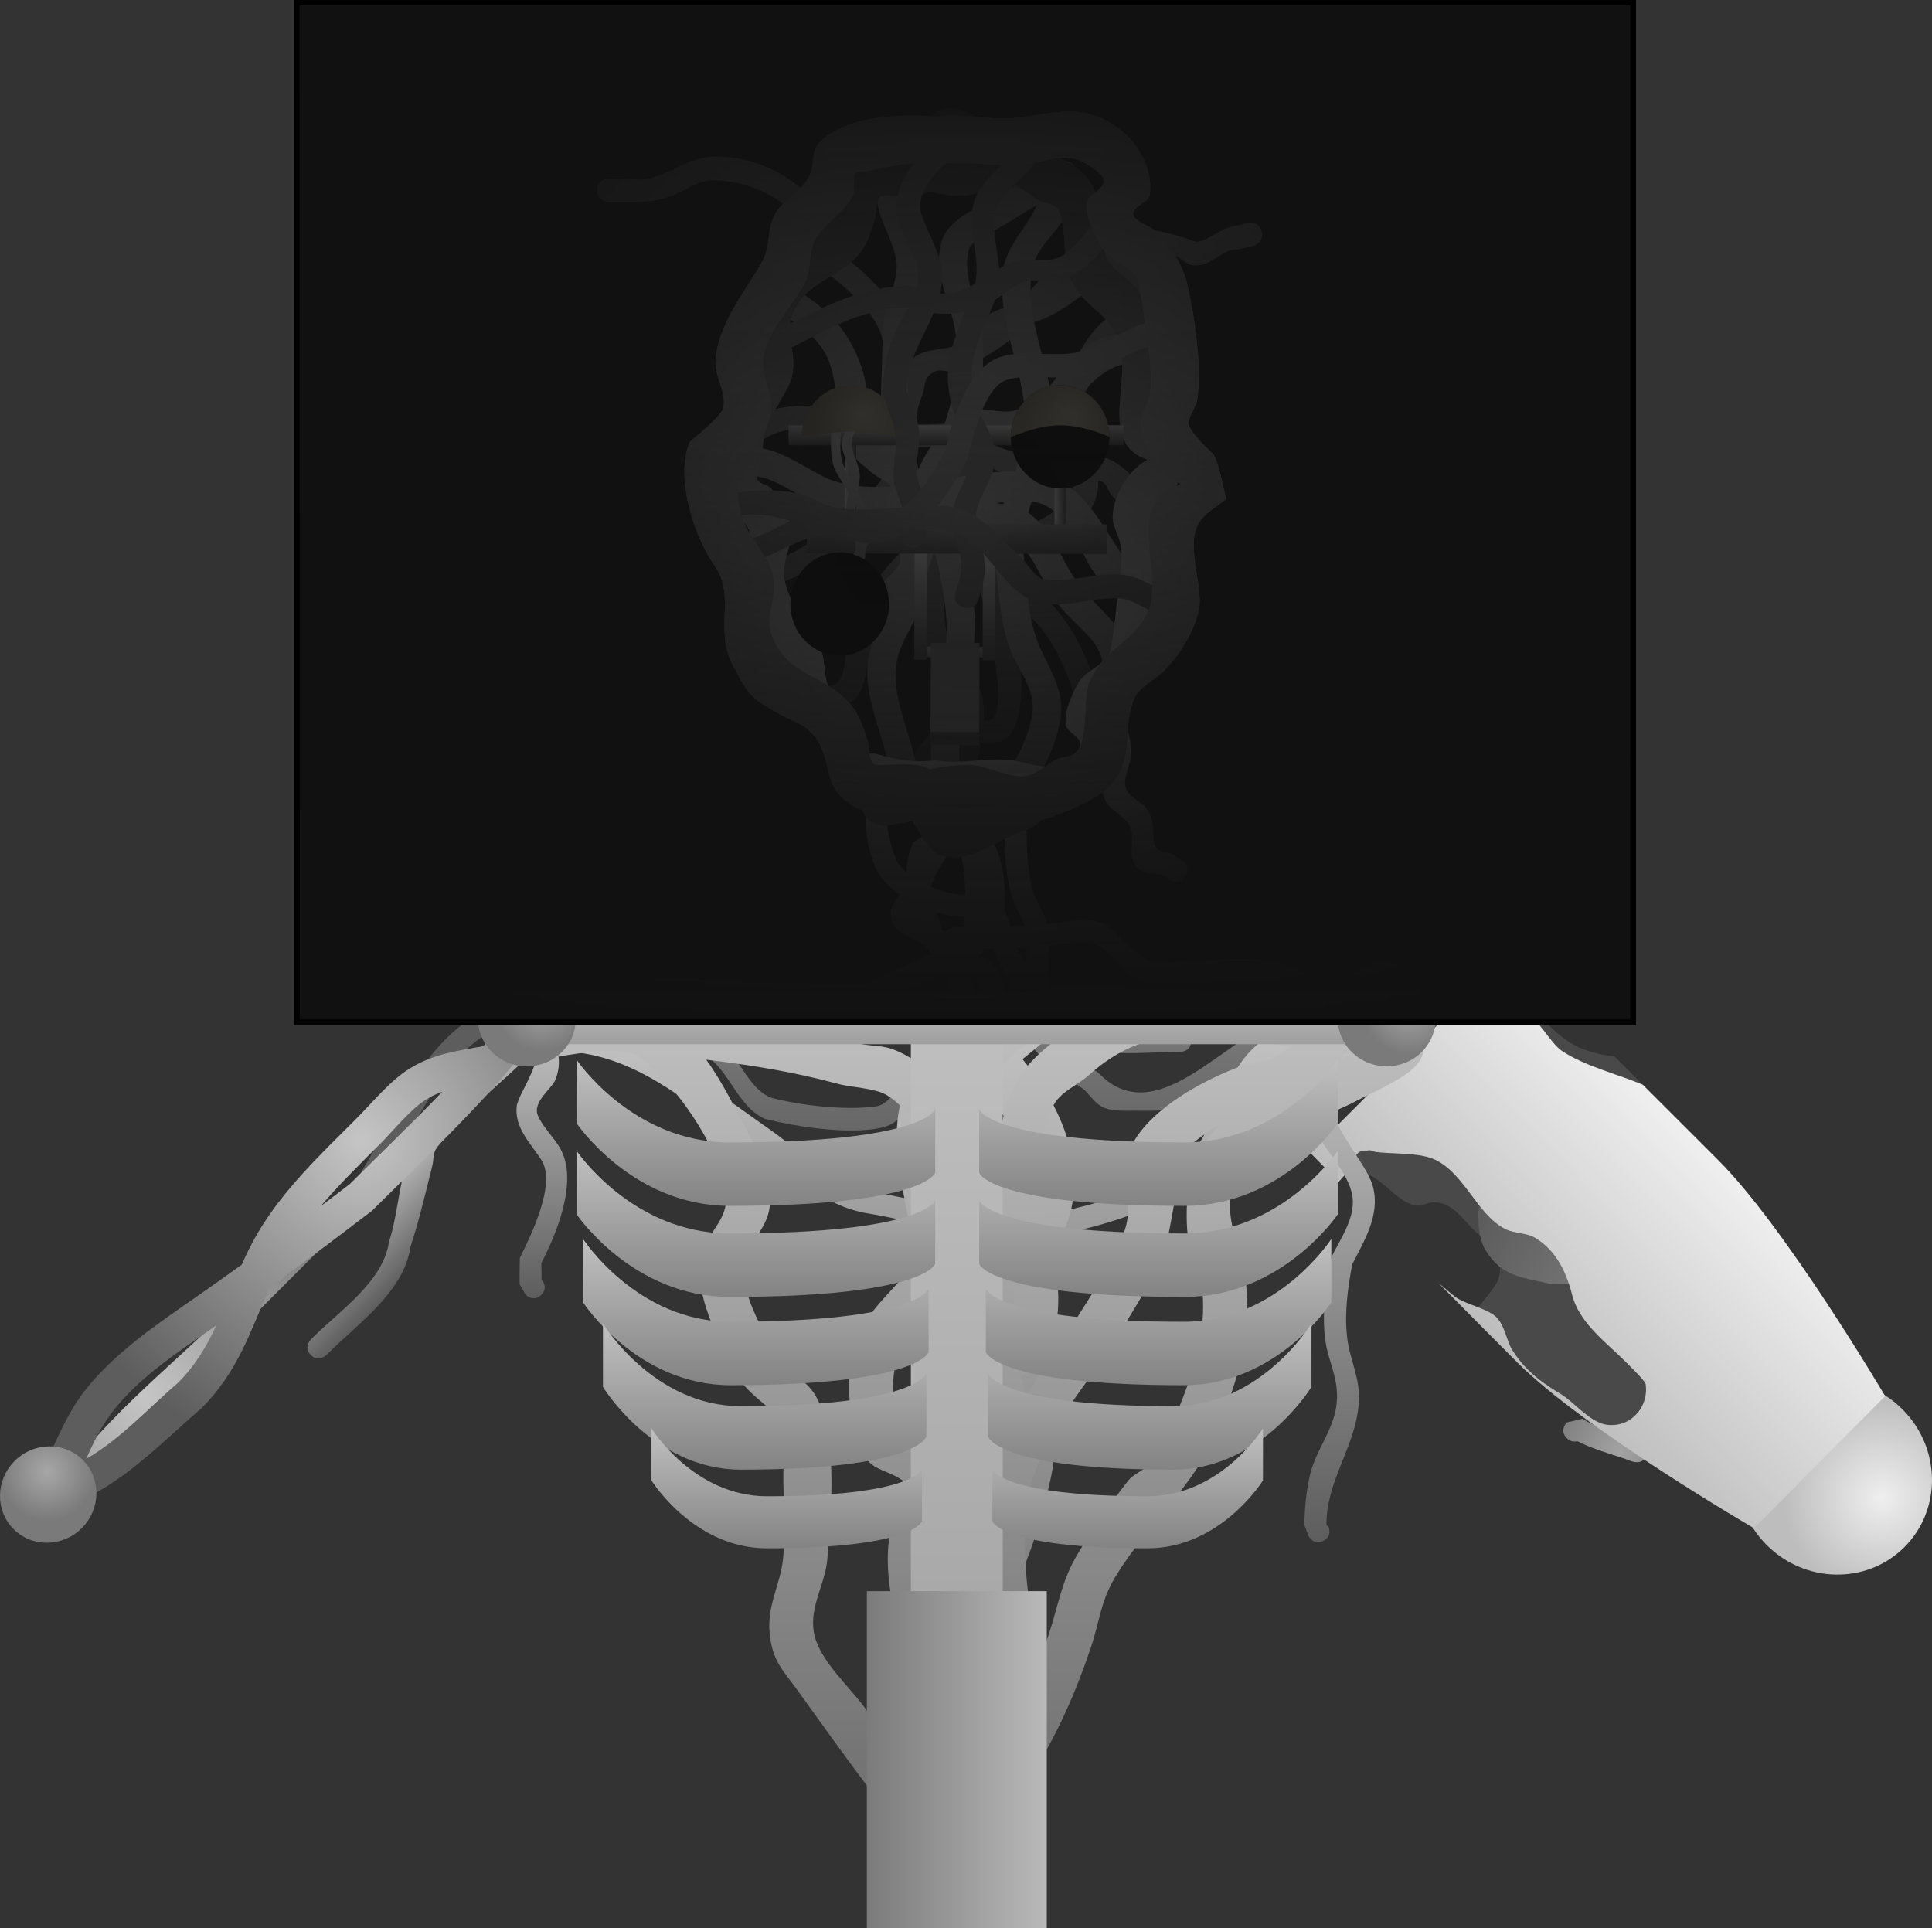 <svg version="1.1" xmlns="http://www.w3.org/2000/svg" xmlns:xlink="http://www.w3.org/1999/xlink" width="714.284" height="712.991" viewBox="0,0,714.284,712.991"><rect x="0" y="0" width="714.284" height="712.991" fill="#333333" stroke="none"/><defs><radialGradient cx="482.258" cy="527.074" r="47.003" gradientUnits="userSpaceOnUse" id="color-1"><stop offset="0" stop-color="#a3a3a3"/><stop offset="1" stop-color="#5d5d5d"/></radialGradient><radialGradient cx="476.493" cy="402.565" r="57.364" gradientUnits="userSpaceOnUse" id="color-2"><stop offset="0" stop-color="#a3a3a3"/><stop offset="1" stop-color="#5d5d5d"/></radialGradient><radialGradient cx="539.933" cy="514.187" r="129.869" gradientUnits="userSpaceOnUse" id="color-3"><stop offset="0" stop-color="#a3a3a3"/><stop offset="1" stop-color="#5d5d5d"/></radialGradient><radialGradient cx="573.65" cy="545.03" r="18.087" gradientUnits="userSpaceOnUse" id="color-4"><stop offset="0" stop-color="#a7a7a7"/><stop offset="1" stop-color="#7a7a7a"/></radialGradient><radialGradient cx="579.032" cy="544.278" r="36.562" gradientUnits="userSpaceOnUse" id="color-5"><stop offset="0" stop-color="#efefef"/><stop offset="1" stop-color="#bdbdbd"/></radialGradient><linearGradient x1="517.457" y1="418.409" x2="442.676" y2="492.731" gradientUnits="userSpaceOnUse" id="color-6"><stop offset="0" stop-color="#efefef"/><stop offset="1" stop-color="#bdbdbd"/></linearGradient><radialGradient cx="-62.914" cy="506.497" r="122.706" gradientUnits="userSpaceOnUse" id="color-7"><stop offset="0" stop-color="#c5c5c5"/><stop offset="1" stop-color="#5d5d5d"/></radialGradient><linearGradient x1="26.619" y1="419.668" x2="51.682" y2="444.73" gradientUnits="userSpaceOnUse" id="color-8"><stop offset="0" stop-color="#c5c5c5"/><stop offset="1" stop-color="#5d5d5d"/></linearGradient><radialGradient cx="16.622" cy="411.976" r="121.916" gradientUnits="userSpaceOnUse" id="color-9"><stop offset="0" stop-color="#c5c5c5"/><stop offset="1" stop-color="#5d5d5d"/></radialGradient><radialGradient cx="-99.32" cy="534.642" r="18.087" gradientUnits="userSpaceOnUse" id="color-10"><stop offset="0" stop-color="#a7a7a7"/><stop offset="1" stop-color="#7a7a7a"/></radialGradient><linearGradient x1="83.564" y1="368.814" x2="83.564" y2="470.54" gradientUnits="userSpaceOnUse" id="color-11"><stop offset="0" stop-color="#c5c5c5"/><stop offset="1" stop-color="#5d5d5d"/></linearGradient><linearGradient x1="235.86" y1="274.537" x2="235.86" y2="430.514" gradientUnits="userSpaceOnUse" id="color-12"><stop offset="0" stop-color="#a3a3a3"/><stop offset="1" stop-color="#5d5d5d"/></linearGradient><linearGradient x1="236.437" y1="368.84" x2="236.437" y2="560.734" gradientUnits="userSpaceOnUse" id="color-13"><stop offset="0" stop-color="#c5c5c5"/><stop offset="1" stop-color="#5d5d5d"/></linearGradient><linearGradient x1="242.803" y1="358.869" x2="242.803" y2="685.828" gradientUnits="userSpaceOnUse" id="color-14"><stop offset="0" stop-color="#c5c5c5"/><stop offset="1" stop-color="#5d5d5d"/></linearGradient><linearGradient x1="243.74" y1="345.967" x2="243.74" y2="727.581" gradientUnits="userSpaceOnUse" id="color-15"><stop offset="0" stop-color="#c5c5c5"/><stop offset="1" stop-color="#5d5d5d"/></linearGradient><linearGradient x1="236.98" y1="357.836" x2="236.98" y2="676.32" gradientUnits="userSpaceOnUse" id="color-16"><stop offset="0" stop-color="#c0c0c0"/><stop offset="1" stop-color="#9f9f9f"/></linearGradient><linearGradient x1="162.692" y1="382.288" x2="162.692" y2="436.359" gradientUnits="userSpaceOnUse" id="color-17"><stop offset="0" stop-color="#c0c0c0"/><stop offset="1" stop-color="#838383"/></linearGradient><linearGradient x1="162.692" y1="415.955" x2="162.692" y2="470.025" gradientUnits="userSpaceOnUse" id="color-18"><stop offset="0" stop-color="#c0c0c0"/><stop offset="1" stop-color="#838383"/></linearGradient><linearGradient x1="162.692" y1="448.601" x2="162.692" y2="502.672" gradientUnits="userSpaceOnUse" id="color-19"><stop offset="0" stop-color="#c0c0c0"/><stop offset="1" stop-color="#838383"/></linearGradient><linearGradient x1="165.952" y1="479.822" x2="165.952" y2="533.893" gradientUnits="userSpaceOnUse" id="color-20"><stop offset="0" stop-color="#c0c0c0"/><stop offset="1" stop-color="#838383"/></linearGradient><linearGradient x1="174.103" y1="518.623" x2="174.103" y2="562.976" gradientUnits="userSpaceOnUse" id="color-21"><stop offset="0" stop-color="#c0c0c0"/><stop offset="1" stop-color="#838383"/></linearGradient><linearGradient x1="311.579" y1="382.288" x2="311.579" y2="436.359" gradientUnits="userSpaceOnUse" id="color-22"><stop offset="0" stop-color="#c0c0c0"/><stop offset="1" stop-color="#838383"/></linearGradient><linearGradient x1="311.579" y1="415.955" x2="311.579" y2="470.025" gradientUnits="userSpaceOnUse" id="color-23"><stop offset="0" stop-color="#c0c0c0"/><stop offset="1" stop-color="#838383"/></linearGradient><linearGradient x1="311.579" y1="448.601" x2="311.579" y2="502.672" gradientUnits="userSpaceOnUse" id="color-24"><stop offset="0" stop-color="#c0c0c0"/><stop offset="1" stop-color="#838383"/></linearGradient><linearGradient x1="308.319" y1="479.822" x2="308.319" y2="533.893" gradientUnits="userSpaceOnUse" id="color-25"><stop offset="0" stop-color="#c0c0c0"/><stop offset="1" stop-color="#838383"/></linearGradient><linearGradient x1="300.168" y1="518.623" x2="300.168" y2="562.976" gradientUnits="userSpaceOnUse" id="color-26"><stop offset="0" stop-color="#c0c0c0"/><stop offset="1" stop-color="#838383"/></linearGradient><linearGradient x1="236.98" y1="357.836" x2="236.98" y2="376.583" gradientUnits="userSpaceOnUse" id="color-27"><stop offset="0" stop-color="#c0c0c0"/><stop offset="1" stop-color="#9f9f9f"/></linearGradient><linearGradient x1="203.717" y1="641.151" x2="270.243" y2="641.151" gradientUnits="userSpaceOnUse" id="color-28"><stop offset="0" stop-color="#7b7b7b"/><stop offset="1" stop-color="#b9b9b9"/></linearGradient><radialGradient cx="404.342" cy="362.047" r="18.087" gradientUnits="userSpaceOnUse" id="color-29"><stop offset="0" stop-color="#a7a7a7"/><stop offset="1" stop-color="#7a7a7a"/></radialGradient><radialGradient cx="83.746" cy="360.961" r="18.087" gradientUnits="userSpaceOnUse" id="color-30"><stop offset="0" stop-color="#a7a7a7"/><stop offset="1" stop-color="#7a7a7a"/></radialGradient><linearGradient x1="301.483" y1="245.996" x2="301.483" y2="316.547" gradientUnits="userSpaceOnUse" id="color-31"><stop offset="0" stop-color="#c5c5c5"/><stop offset="1" stop-color="#5d5d5d"/></linearGradient><linearGradient x1="148.539" y1="48.347" x2="148.539" y2="89.715" gradientUnits="userSpaceOnUse" id="color-32"><stop offset="0" stop-color="#c5c5c5"/><stop offset="1" stop-color="#5d5d5d"/></linearGradient><linearGradient x1="309.375" y1="72.788" x2="309.375" y2="103.683" gradientUnits="userSpaceOnUse" id="color-33"><stop offset="0" stop-color="#c5c5c5"/><stop offset="1" stop-color="#5d5d5d"/></linearGradient><linearGradient x1="234.483" y1="77.935" x2="234.483" y2="297.544" gradientUnits="userSpaceOnUse" id="color-34"><stop offset="0" stop-color="#a3a3a3"/><stop offset="1" stop-color="#1a1a1a"/></linearGradient><linearGradient x1="236.443" y1="31.697" x2="236.443" y2="307.544" gradientUnits="userSpaceOnUse" id="color-35"><stop offset="0" stop-color="#c5c5c5"/><stop offset="1" stop-color="#5d5d5d"/></linearGradient><linearGradient x1="228.378" y1="48.178" x2="228.378" y2="288.227" gradientUnits="userSpaceOnUse" id="color-36"><stop offset="0" stop-color="#b9b9b9"/><stop offset="1" stop-color="#5c5c5c"/></linearGradient><linearGradient x1="234.937" y1="289.978" x2="234.937" y2="30.693" gradientUnits="userSpaceOnUse" id="color-37"><stop offset="0" stop-color="#5d5d5d"/><stop offset="1" stop-color="#a1a1a1"/></linearGradient><linearGradient x1="234.937" y1="289.978" x2="234.937" y2="30.693" gradientUnits="userSpaceOnUse" id="color-38"><stop offset="0" stop-color="#c5c5c5"/><stop offset="1" stop-color="#5d5d5d"/></linearGradient><linearGradient x1="236.443" y1="31.697" x2="236.443" y2="307.544" gradientUnits="userSpaceOnUse" id="color-39"><stop offset="0" stop-color="#c5c5c5"/><stop offset="1" stop-color="#5d5d5d"/></linearGradient><linearGradient x1="195.599" y1="167.624" x2="199.814" y2="167.624" gradientUnits="userSpaceOnUse" id="color-40"><stop offset="0" stop-color="#cdcdcd"/><stop offset="1" stop-color="#444444"/></linearGradient><linearGradient x1="273.122" y1="167.624" x2="277.337" y2="167.624" gradientUnits="userSpaceOnUse" id="color-41"><stop offset="0" stop-color="#cdcdcd"/><stop offset="1" stop-color="#444444"/></linearGradient><linearGradient x1="236.705" y1="147.733" x2="236.705" y2="155.133" gradientUnits="userSpaceOnUse" id="color-42"><stop offset="0" stop-color="#cdcdcd"/><stop offset="1" stop-color="#444444"/></linearGradient><radialGradient cx="279.574" cy="143.431" r="18.235" gradientUnits="userSpaceOnUse" id="color-43"><stop offset="0" stop-color="#b9b097"/><stop offset="1" stop-color="#827c69"/></radialGradient><linearGradient x1="235.979" y1="229.595" x2="235.979" y2="233.613" gradientUnits="userSpaceOnUse" id="color-44"><stop offset="0" stop-color="#a0a0a0"/><stop offset="1" stop-color="#696969"/></linearGradient><linearGradient x1="248.923" y1="189.676" x2="248.923" y2="234.662" gradientUnits="userSpaceOnUse" id="color-45"><stop offset="0" stop-color="#cdcdcd"/><stop offset="1" stop-color="#444444"/></linearGradient><linearGradient x1="223.661" y1="189.523" x2="223.661" y2="234.51" gradientUnits="userSpaceOnUse" id="color-46"><stop offset="0" stop-color="#cdcdcd"/><stop offset="1" stop-color="#444444"/></linearGradient><linearGradient x1="236.311" y1="228.18" x2="236.311" y2="265.965" gradientUnits="userSpaceOnUse" id="color-47"><stop offset="0" stop-color="#6e6e6e"/><stop offset="1" stop-color="#969696"/></linearGradient><linearGradient x1="239.535" y1="166.168" x2="239.535" y2="195.327" gradientUnits="userSpaceOnUse" id="color-48"><stop offset="0" stop-color="#cdcdcd"/><stop offset="1" stop-color="#444444"/></linearGradient><linearGradient x1="198.864" y1="143.718" x2="198.864" y2="211.198" gradientUnits="userSpaceOnUse" id="color-49"><stop offset="0" stop-color="#c5c5c5"/><stop offset="1" stop-color="#5d5d5d"/></linearGradient><linearGradient x1="197.768" y1="144.667" x2="197.768" y2="209.781" gradientUnits="userSpaceOnUse" id="color-50"><stop offset="0" stop-color="#c5c5c5"/><stop offset="1" stop-color="#5d5d5d"/></linearGradient><radialGradient cx="202.285" cy="143.431" r="18.235" gradientUnits="userSpaceOnUse" id="color-51"><stop offset="0" stop-color="#b9b097"/><stop offset="1" stop-color="#827c69"/></radialGradient><linearGradient x1="229.147" y1="39.264" x2="229.147" y2="215.283" gradientUnits="userSpaceOnUse" id="color-52"><stop offset="0" stop-color="#afafaf"/><stop offset="1" stop-color="#515151"/></linearGradient><linearGradient x1="231.884" y1="107.949" x2="231.884" y2="218.312" gradientUnits="userSpaceOnUse" id="color-53"><stop offset="0" stop-color="#afafaf"/><stop offset="1" stop-color="#4b4b4b"/></linearGradient><linearGradient x1="236.443" y1="31.697" x2="236.443" y2="307.544" gradientUnits="userSpaceOnUse" id="color-54"><stop offset="0" stop-color="#c5c5c5"/><stop offset="1" stop-color="#5d5d5d"/></linearGradient><radialGradient cx="240" cy="180" r="247" gradientUnits="userSpaceOnUse" id="color-55"><stop offset="0" stop-color="#111111" stop-opacity="0"/><stop offset="1" stop-color="#111111"/></radialGradient><linearGradient x1="240" y1="-8.5" x2="240" y2="368.5" gradientUnits="userSpaceOnUse" id="color-56"><stop offset="0" stop-color="#111111" stop-opacity="0"/><stop offset="1" stop-color="#111111"/></linearGradient><linearGradient x1="240" y1="368.5" x2="240" y2="-8.5" gradientUnits="userSpaceOnUse" id="color-57"><stop offset="0" stop-color="#111111" stop-opacity="0"/><stop offset="1" stop-color="#111111"/></linearGradient></defs><g transform="translate(116.758,9.5)"><g data-paper-data="{&quot;isPaintingLayer&quot;:true}" fill-rule="nonzero" stroke-linecap="butt" stroke-linejoin="miter" stroke-miterlimit="10" stroke-dasharray="" stroke-dashoffset="0" style="mix-blend-mode: normal"><path d="M-7,368.5v-377h494v377z" fill="#111111" stroke="#000000" stroke-width="2"/><g><path d="M518.528,419.488c25.031,25.008 61.681,87.229 61.681,87.229l-48.509,48.824c0,0 -62.471,-36.3 -87.501,-61.309c-4.893,-4.888 -10.732,-10.76 -16.974,-17.058c0.252,-0.262 0.507,-0.523 0.767,-0.783c1.916,-3.127 7.937,-9.548 9.044,-12.448c3.173,-8.312 -4.291,-14.053 -9.278,-19.071c-3.308,-3.329 -7.127,-8.589 -12.036,-9.603c-5.785,-1.196 -5.911,2.486 -11.338,0.287c-5.157,-2.09 -10.038,-8.72 -15.647,-10.941c-2.793,-1.106 -6.034,-1.178 -8.571,-2.788c0,0 -3.488,-2.108 -5.596,1.381c-0.074,0.123 -0.141,0.244 -0.202,0.363c-4.214,-4.289 -6.744,-6.867 -6.744,-6.867l60.755,-60.933c1.208,2.404 4.159,1.992 4.159,1.992c15.47,-2.204 22.213,15.484 35.907,20.617c3.922,1.47 7.81,2.344 11.665,2.727c16.478,16.463 33.138,33.109 38.416,38.382z" fill="#494949" stroke="#000000" stroke-width="0"/><g stroke="none"><path d="M466.341,523.335c-1.069,0.322 -2.464,0.274 -3.855,-1.126c-2.873,-2.891 0.018,-5.763 0.018,-5.763l5.751,-1.364c5.199,3.184 11.08,4.654 16.846,6.596c4.254,2.58 7.492,-6.065 14.1,-6.313c8.087,-0.304 12.646,6.051 19.519,7.896c3.125,0.839 6.096,2.182 9.2,3.099c6.324,1.868 14.284,-1.354 20.709,1.883c5.222,2.631 10.704,10.474 14.847,14.641c0,0 2.873,2.891 -0.018,5.763c-2.891,2.873 -5.763,-0.018 -5.763,-0.018c-3.502,-3.523 -8.353,-10.901 -12.733,-13.108c-5.479,-2.76 -13.526,0.184 -19.241,-1.314c-3.138,-0.822 -6.122,-2.155 -9.225,-3.106c-6.705,-2.054 -10.157,-6.982 -17.319,-7.587c-3.993,-0.337 -6.311,6.805 -9.845,7.545c-2.293,0.48 -4.554,-1.105 -6.831,-1.658c-5.542,-1.866 -11.017,-3.421 -16.159,-6.068z" fill="url(#color-1)" stroke-width="0.5"/><path d="M500.676,422.411c-2.108,3.488 -5.596,1.381 -5.596,1.381l-3.835,-2.317c-6.983,-4.226 -14.415,-7.363 -21.199,-11.935c-5.849,-5.845 -11.944,-8.832 -18.325,-13.828c-1.856,-1.454 -2.213,-5.176 -4.559,-5.408c-5.974,-0.588 -12.823,4.154 -19.706,3.07c-7.827,-1.233 -12.716,-8.341 -18.993,-12.062c-4.73,-2.803 -11.134,-2.474 -16.21,-5.481c0,0 -3.488,-2.107 -1.381,-5.596c2.108,-3.488 5.596,-1.381 5.596,-1.381c5.077,3.148 10.953,2.522 16.032,5.377c5.011,2.817 10.156,10.327 16.285,11.101c6.334,0.8 14.343,-4.39 20.273,-2.955c2.596,0.628 5.492,5.2 7.698,6.926c6.355,4.972 12.668,8.06 18.476,13.95c6.449,4.305 13.592,7.243 20.227,11.246l3.835,2.317c0,0 3.488,2.107 1.381,5.596z" fill="url(#color-2)" stroke-width="0.5"/><path d="M397.39,386.649c-7.128,-0.022 -8.003,-6.259 -8.111,-7.823c-0.48,-0.514 -0.966,-1.021 -1.466,-1.51c0,0 -5.746,-5.781 0.035,-11.527c5.781,-5.746 11.527,0.035 11.527,0.035c0.03,0.031 0.06,0.062 0.09,0.093c1.384,-0.812 2.824,-1.437 4.405,-1.598c21.612,-2.213 41.359,25.821 45.233,44.176c0.04,0.189 0.078,0.376 0.116,0.56c2.363,2.455 4.62,4.965 6.692,7.557c6.218,7.776 8.483,17.792 14.589,25.488c1.418,1.788 2.874,3.584 4.365,5.379c17.073,-2.315 34.653,-5.252 47.189,7.864c3.118,3.263 7.46,5.936 8.883,10.22c1.346,4.051 -0.844,8.496 -1.254,12.745c-0.439,4.549 -1.531,10.205 -2.254,15.923c13.994,11.139 27.538,21.98 40.505,35.027l6.129,6.167c0,0 5.746,5.781 -0.035,11.527c-5.781,5.746 -11.527,-0.035 -11.527,-0.035l-0.806,-0.811c-15.21,-8.726 -40.41,-6.183 -48.339,-26.164c-2.246,-5.66 -2.632,-11.808 -2.334,-17.982c-1.117,-0.894 -2.238,-1.792 -3.362,-2.697c-14.218,-8.583 -27.602,-20.983 -39.126,-34.002c-4.277,0.028 -8.533,-0.074 -12.368,-0.1c-9.874,-2.432 -17.658,-2.374 -23.744,-12.5c-2.359,-3.925 -2.591,-8.907 -2.615,-13.486c-0.023,-4.372 3.596,-15.532 3.911,-20.909c0.032,-0.539 0.031,-1.111 -0.001,-1.711c-5.299,-5.208 -10.926,-10.212 -16.008,-15.325c-3.688,-3.711 -6.464,-8.546 -10.939,-11.258c-2.742,-1.662 -6.218,-1.865 -9.048,-3.327c-0.109,0.003 -0.22,0.004 -0.333,0.004zM446.508,444.455c1.488,2.562 5.482,3.469 8.626,4.01c-2.989,-4.904 -5.067,-10.335 -7.818,-15.367c-0.93,3.784 -2.007,9.293 -0.808,11.357zM513.522,476.18c0.368,-1.963 2.493,-3.789 1.877,-5.689c-0.629,-1.94 -3.412,-2.267 -4.906,-3.655c-1.497,-1.391 -2.165,-3.766 -4.015,-4.633c-5.281,-2.474 -11.805,-0.795 -17.694,0.737c7.455,7.574 15.516,14.607 24.046,20.308c0.165,-2.365 0.257,-4.74 0.693,-7.067z" fill="url(#color-3)" stroke-width="0.5"/><path d="M554.882,529.995c6.878,-6.833 18.161,-6.628 25.201,0.459c7.04,7.087 7.172,18.371 0.294,25.204c-6.878,6.833 -18.161,6.628 -25.201,-0.459c-7.04,-7.087 -7.172,-18.371 -0.293,-25.204z" fill="url(#color-4)" stroke-width="0"/></g><path d="M535.732,510.721c13.904,-13.813 36.712,-13.398 50.943,0.927c14.232,14.325 14.497,37.135 0.594,50.948c-13.904,13.813 -36.712,13.398 -50.943,-0.927c-14.231,-14.325 -14.497,-37.136 -0.593,-50.948z" fill="url(#color-5)" stroke="none" stroke-width="0"/><path d="M518.528,419.488c25.031,25.008 61.681,87.229 61.681,87.229l-48.509,48.824c0,0 -62.471,-36.3 -87.501,-61.309c-7.95,-7.943 -18.4,-18.483 -29.013,-29.225c2.333,1.752 4.531,3.958 6.583,5.331c3.765,2.519 11.72,4.135 14.726,7.221c2.935,3.012 3.551,7.625 5.422,11.391c4.756,7.886 10.756,12.419 18.284,16.931c4.884,2.927 10.622,10.232 16.576,11.317c8.818,1.608 16.218,-6.16 14.865,-15.007c-0.166,-1.088 -5.927,-6.714 -7.169,-7.964c-7.134,-7.178 -16.455,-13.843 -19.645,-23.678c-2.172,-8.804 -5.712,-17.357 -13.997,-22.35c-3.238,-1.951 -7.479,-1.545 -10.883,-3.187c-11.007,-5.31 -15.947,-22.809 -28.401,-26.567c-5.772,-1.742 -13.447,-1.235 -19.967,-2.04c-1.159,-0.66 -2.161,-0.704 -2.979,-0.473c-0.92,-0.097 -3.846,-0.133 -4.527,3.222c-0.168,0.826 -0.13,1.515 0.035,2.09l-0.026,0.044c-1.947,1.905 -4.013,3.961 -5.881,6.179c-6.467,-6.579 -10.574,-10.765 -10.574,-10.765l59.92,-60.096c3.18,3.577 6.748,7.317 10.707,8.53c2.819,0.864 6.078,-1.13 8.843,-0.108c4.765,1.761 9.117,10.978 13.542,13.991c8.205,5.587 20.556,8.593 29.941,12.543c12.606,12.595 23.797,23.777 27.948,27.924z" fill="url(#color-6)" stroke="#000000" stroke-width="0"/></g><g stroke="none"><path d="M75.948,367.82c-0.799,3.996 -4.795,3.197 -4.795,3.197l-1.506,-0.538c-9.629,1.278 -21.78,14.997 -25.869,23.37c-8.39,12.388 -14.923,26.725 -23.176,39.389c-3.748,5.75 -11.233,11.351 -16.082,16.2c-9.99,9.99 -19.98,19.98 -29.97,29.97c-20.825,20.825 -44.643,38.844 -61.811,62.885c0,0 -2.369,3.316 -5.685,0.948c-3.316,-2.369 -0.948,-5.685 -0.948,-5.685c17.456,-24.433 41.521,-42.752 62.68,-63.911c9.99,-9.99 19.98,-19.98 29.97,-29.97c4.375,-4.375 11.686,-9.689 15.041,-14.923c8.087,-12.616 14.78,-26.597 22.931,-38.994c5.511,-10.804 19.505,-25.501 31.766,-27.348l4.257,0.615c0,0 3.996,0.799 3.197,4.795z" fill="url(#color-7)" stroke-width="0.5"/><path d="M-1.821,491.512c-2.882,-2.882 0,-5.763 0,-5.763l0.576,-0.576c10.038,-10.038 26.207,-20.803 28.309,-35.517c3.989,-11.921 3.851,-28.795 10.966,-39.387c9.133,-13.597 25.178,-25.282 36.803,-36.907c0,0 2.882,-2.882 5.763,0c2.882,2.882 0,5.763 0,5.763c-11.454,11.454 -26.34,22.655 -35.817,35.713c-1.677,2.311 -1.04,4.039 -1.714,6.72c-2.483,9.886 -4.877,20.359 -8.069,29.97c-2.367,16.571 -19.204,28.133 -30.478,39.408l-0.576,0.576c0,0 -2.882,2.882 -5.763,0z" fill="url(#color-8)" stroke-width="0.5"/><path d="M72.579,374.615c5.032,3.986 0.254,9.665 0.254,9.665l-4.869,5.787c-15.004,16.974 -31.157,32.107 -47.154,48.067c-12.501,9.572 -25.077,19.049 -37.833,28.328c-7.206,16.293 -11.601,31.029 -25.315,44.806c-14.782,12.652 -30.451,29.298 -48.403,35.339l-5.733,-0.234c-1.128,0.187 -2.407,0.071 -3.821,-0.555c-1.104,-0.488 -1.881,-1.106 -2.416,-1.789c-0.24,-0.307 -0.453,-0.655 -0.622,-1.048c-0.169,-0.393 -0.28,-0.796 -0.345,-1.198c-0.145,-0.894 -0.094,-1.963 0.25,-3.238c0.332,-1.232 0.819,-2.216 1.395,-3.001c5.828,-10.781 9.09,-21.351 17.07,-31.417c10.732,-13.538 26.305,-24.058 40.174,-33.7c5.846,-4.065 11.646,-8.179 17.407,-12.336c1.748,-3.977 3.66,-7.913 5.924,-11.735c9.579,-16.17 23.135,-28.938 36.405,-42.208c5.896,-5.896 12.572,-14.147 19.741,-18.559c8.961,-5.515 17.625,-6.532 27.223,-8.294c0,0 0.011,-0.002 0.033,-0.006l0.826,-0.982c0,0 4.777,-5.679 9.809,-1.693zM-38.111,481.477c-12.44,8.653 -26.977,18.145 -36.575,30.361c-4.57,5.817 -7.425,11.878 -10.238,18.067c12.141,-6.777 23.977,-19.608 34.009,-28.166c6.383,-6.347 10.628,-13.592 14.145,-21.196c-0.447,0.312 -0.893,0.623 -1.341,0.934zM12.575,428.298c11.448,-11.476 23.019,-22.48 34.152,-34.103c-1.992,0.694 -3.943,1.579 -5.824,2.754c-6.008,3.754 -12.008,11.378 -16.894,16.263c-7.739,7.739 -15.392,15.23 -22.234,23.306c3.609,-2.729 7.209,-5.47 10.8,-8.22z" fill="url(#color-9)" stroke-width="0.5"/><path d="M-86.149,530.303c6.857,6.854 6.691,18.138 -0.371,25.203c-7.062,7.065 -18.346,7.236 -25.203,0.381c-6.857,-6.854 -6.691,-18.138 0.371,-25.203c7.062,-7.065 18.346,-7.236 25.203,-0.381z" fill="url(#color-10)" stroke-width="0"/></g><path d="M83.47,463.607c0.488,0.557 2.445,3.104 -0.103,5.652c-2.882,2.882 -5.763,0 -5.763,0l-2.28,-3.968c0,-3.21 0.043,-6.421 0.109,-9.63c3.784,-7.842 13.638,-27.302 8.027,-36.179c-3.944,-6.241 -10.001,-11.748 -9.193,-19.894c0.488,-4.917 12.824,-20.934 4.396,-23.026c0,0 -3.645,-1.823 -1.823,-5.468c1.823,-3.645 5.468,-1.823 5.468,-1.823c6.401,3.927 9.499,12.464 6.29,20.419c-1.395,3.459 -8.726,8.287 -6.42,13.453c1.955,4.379 6.191,8.23 8.374,12.322c6.424,12.042 -1.572,31.29 -7.187,42.068c0.065,2.024 0.095,4.049 0.105,6.075z" fill="url(#color-11)" stroke="none" stroke-width="0.5"/><g stroke="none"><g><path d="M243.501,286.517h2.174c9.859,0 14.271,0.784 17.086,11.185c0.044,6.944 0.425,14.639 2.095,21.297c1.079,4.302 4.491,8.69 5.434,13.041c0.01,0.045 0.02,0.091 0.029,0.136c0.005,-0 0.01,-0.001 0.015,-0.001c5.688,-0.474 13.316,-2.645 19.013,-0.892c7.18,2.21 11.592,11.602 18.475,14.128c2.489,0.914 5.331,0.265 7.903,0.908c13.058,-0.104 32.354,-3.576 44.387,1.309c2.087,0.847 4.421,1.565 5.932,3.236c1.47,1.626 3.123,10.926 6.168,12.036c5.38,1.961 14.537,-2.448 20.176,-2.484c0,0 4.075,0 4.075,4.075c0,3.218 -2.541,3.895 -3.61,4.037c-0.925,1.952 -3.32,2.191 -3.32,2.191c-10.337,1.032 -21.261,2.13 -31.249,5.149c-14.422,4.359 -23.497,19.353 -37.421,24.005c-4.734,1.581 -13.709,1.296 -18.677,1.296c-3.58,0 -8.521,0.28 -11.704,-1.569c-2.599,-1.51 -4.327,-4.173 -6.49,-6.26c-7.207,-5.231 -17.276,-11.159 -21.349,-19.49c-2.13,-4.355 -2.373,-9.139 -1.955,-14.069c-2.924,-4.369 -5.491,-8.954 -7.692,-12.844c-1.08,-1.908 -1.773,-3.801 -2.315,-5.599c-1.14,0.022 -2.281,0.038 -3.425,0.047c-0.222,0.192 -0.447,0.382 -0.675,0.569c-0.061,0.204 -0.124,0.407 -0.191,0.609c-0.231,0.702 -1.804,1.159 -1.36,1.75c0.658,0.875 2.393,-0.025 3.207,0.707c6.428,5.791 7.164,12.948 5.821,21.123c-1.402,8.537 -6.072,11.094 -8.965,18.383c-3.601,9.071 -2.95,18.222 -2.95,27.783c0,3.623 0,7.245 0,10.868v3.26c0,0 0,4.075 -4.075,4.075c-4.075,0 -4.075,-4.075 -4.075,-4.075c0,-3.623 0,-10.505 0,-14.128c0,-8.669 -0.331,-16.961 1.724,-25.189c-3.913,3.257 -8.782,5.834 -12.403,8.737c-5.715,4.583 -6.731,10.187 -14.905,11.76c-12.193,2.346 -30.334,-0.46 -42.235,-3.384c-11.216,-4.848 -13.688,-20.745 -25.031,-25.007c-2.467,-0.927 -5.294,0.549 -7.903,0.179c-6.141,-0.871 -8.964,-5.1 -14.728,-6.641c-11.042,-2.952 -24.52,-0.936 -35.852,-0.936c0,0 -0.77,0 -1.64,-0.334c-0.036,0.014 -0.071,0.029 -0.107,0.043c0,0 -3.784,1.514 -5.297,-2.27c-1.514,-3.784 2.27,-5.297 2.27,-5.297c9.697,-3.872 19.91,-10.101 30.455,-11.139c22.008,-2.167 44.849,1.202 66.694,1.067c9.54,0 19.436,0.776 28.941,0.02c3.129,-0.249 5.649,-2.741 8.519,-4.012c4.844,-2.145 10.093,-4.16 15.2,-6.503c-0.773,-1.108 -1.557,-2.19 -2.335,-3.241c-3.468,-2.786 -8.842,-3.376 -11.316,-7.072c-3.091,-4.618 -0.849,-8.44 1.821,-11.846c-3.828,-2.648 -6.967,-5.795 -8.591,-9.223c-2.829,-5.97 -6.274,-19.948 -1.789,-26.074c2.158,-2.947 7.647,-3.899 10.944,-4.74l2.075,-0.122c0,0 4.075,0 4.075,4.075c0,4.075 -4.075,4.075 -4.075,4.075l-0.098,-0.122c-2.165,0.527 -5.207,-0.074 -6.444,1.78c-2.294,3.439 1.366,14.419 2.558,17.397c0.664,1.659 2.022,3.27 3.799,4.762c0.263,-4.293 1.133,-8.196 2.564,-11.028c2.787,-1.89 4.935,-3.223 7.01,-4.265c0.638,-1.588 1.293,-3.164 1.986,-4.704c-0.549,-0.393 -1.124,-0.821 -1.728,-1.294l-1.645,-5.613c0,0 -0.988,-3.954 2.965,-4.942c3.954,-0.988 4.942,2.965 4.942,2.965l0.077,0.451c2.448,-3.546 5.441,-6.534 9.361,-8.541l2.174,-1.087c0,0 3.645,-1.823 5.468,1.823c1.823,3.645 -1.823,5.468 -1.823,5.468l-2.174,1.087c-2.061,0.999 -3.529,2.058 -4.623,3.209c0.376,-0.062 0.627,-0.062 0.627,-0.062zM270.367,354.123c-0.143,1.319 -0.419,2.765 -0.694,4.268c2.101,2.817 4.379,5.373 6.841,7.298c11.52,9.008 29.322,5.597 43.061,5.597c0,0 4.075,0 4.075,4.075c0,4.075 -4.075,4.075 -4.075,4.075c-16.309,0 -34.535,3.163 -48.228,-7.444c-0.255,-0.198 -0.509,-0.401 -0.76,-0.61c4.015,6.569 12.839,11.469 18.706,15.767c21.194,22.162 46.529,-12.894 66.42,-19.013c2.86,-0.88 5.795,-1.609 8.772,-2.225c-2.262,-4.116 -2.833,-9.245 -7.199,-10.637c-12.25,-3.906 -29.594,-0.782 -42.555,-0.864c-3.094,-0.774 -6.503,-0.132 -9.485,-1.265c-6.807,-2.587 -11.773,-12.201 -18.475,-14.128c-4.265,-1.226 -11.545,0.915 -15.703,1.277c0.079,4.84 -0.287,10.043 -0.699,13.83zM256.922,320.872c-1.725,-6.918 -2.309,-14.995 -2.252,-22.174c-1.194,-5.758 -3.696,-4.03 -8.996,-4.03h-0.026c1.547,1.605 3.021,3.728 4.685,7.005c3.254,5.677 5.341,16.337 4.198,25.377c1.025,1.845 1.678,3.879 2.239,5.95c1.756,-0.068 3.511,-0.151 5.266,-0.248c-1.255,-3.944 -4.132,-7.939 -5.114,-11.88zM259.167,341.064c0.272,0.64 0.576,1.261 0.921,1.859c0.741,1.282 1.525,2.664 2.351,4.099c0.273,-2.075 0.479,-4.133 0.529,-6.156c-1.267,0.073 -2.534,0.139 -3.801,0.197zM228.809,314.928c-0.465,1.152 -1.02,2.266 -1.637,3.348c4.401,1.887 8.955,3.042 11.981,3.018c0.29,0.002 0.6,-0.001 0.927,-0.006c-0.059,-6.449 -0.709,-12.922 -2.592,-18.459c-0.603,0.159 -1.174,0.316 -1.725,0.478c-2.252,3.917 -5.172,7.208 -6.954,11.621zM131.141,370.594c3.875,2.076 8.64,-0.575 12.579,0.9c11.757,4.404 14.486,21.363 24.961,24.984c10.984,2.813 26.808,4.606 38.186,3.136c5.502,-0.711 7.248,-6.776 11.178,-9.975c4.302,-3.503 12.453,-7.034 15.469,-12.074c5.586,-9.335 3.203,-18.72 -1.386,-27.108c-5.605,2.542 -11.364,4.684 -16.306,6.889c-3.651,1.629 -7.071,4.225 -11.043,4.682c-9.632,1.108 -20.043,0.02 -29.744,0.02c-21.649,-0.111 -44.072,-2.884 -65.891,-1.107c-3.498,0.285 -7.018,1.297 -10.507,2.639c11.22,0.117 21.68,1.214 32.506,7.014zM245.985,365.014c0.465,-3.315 1.347,-6.899 0.19,-10.04c-0.731,-1.985 -2.889,-2.951 -4.899,-4.036c2.608,5.951 4.076,12.221 3.397,18.588c0.606,-1.338 1.073,-2.808 1.312,-4.512zM239.153,329.444c-2.836,-0.018 -6.23,-0.626 -9.747,-1.71c0.248,0.66 0.49,1.298 0.716,1.906c0.634,1.703 0.52,4.044 2.025,5.061c1.005,0.679 2.14,-1.286 3.344,-1.433c1.379,-0.168 2.769,-0.177 4.161,-0.141c0.086,-1.203 0.164,-2.431 0.23,-3.676c-0.236,-0.006 -0.479,-0.008 -0.729,-0.006z" fill="url(#color-12)" stroke-width="0.5"/><path d="M74.236,375.089c0,-4.075 4.075,-4.075 4.075,-4.075c2.898,0 6.883,0 9.781,0c31.439,0.331 56.268,20.653 80.63,37.719c12.006,8.41 19.809,19.195 35.302,22.12c22.112,3.685 48.626,12.333 71.426,7.593c14.014,-2.913 27.082,-7.229 39.989,-13.678c18.609,-11.043 17.475,-39.772 36.903,-51.052c6.108,-3.547 13.53,-2.023 20.081,-2.683c5.676,-0.571 10.919,-2.176 16.703,-2.193c0,0 4.075,0 4.075,4.075c0,1.135 -0.316,1.953 -0.772,2.544c0.716,-0.061 1.427,-0.095 2.13,-0.099c0,0 4.075,0 4.075,4.075c0,4.075 -4.075,4.075 -4.075,4.075c-3.168,-0.025 -4.315,-0.357 -7.28,0.834c-1.916,0.769 -3.85,1.575 -5.552,2.744c-17.053,11.719 6.136,30.149 9.191,42.489c2.54,10.259 -3.269,19.624 -7.719,28.341c-1.669,8.669 -2.881,17.667 -1.973,26.532c0.926,9.043 5.177,15.415 4.343,25.299c-1.36,16.116 -12.013,28.141 -11.93,44.656l0.657,0.351c0,0 1.823,3.645 -1.823,5.468c-3.645,1.823 -5.468,-1.823 -5.468,-1.823l-1.517,-3.996c0.025,-5.952 0.788,-13.673 2.283,-19.411c2.359,-9.056 8.881,-16.188 9.696,-26.134c0.757,-9.229 -3.332,-14.944 -4.352,-23.606c-1.174,-9.973 0.371,-20.257 2.374,-29.98c3.493,-7.105 9.614,-15.474 7.496,-23.824c-2.47,-9.735 -12.17,-17.335 -15.176,-27.018c-3.989,-12.85 5.292,-22.945 16.293,-27.062c-3.626,0.512 -7.137,1.402 -10.877,1.774c-5.191,0.516 -11.989,-1.045 -16.869,1.664c-2.524,1.401 -3.547,4.56 -5.45,6.731c-12.416,14.167 -14.764,34.213 -31.547,44.373c-13.649,6.829 -27.7,11.696 -42.606,14.578c-24.007,4.642 -50.919,-3.741 -74.201,-7.622c-16.821,-3.51 -25.464,-14.339 -38.598,-23.525c-3.762,-2.631 -8.445,-3.81 -12.08,-6.615c-18.991,-14.655 -38.228,-29.93 -63.785,-29.566c-2.898,0 -5.796,0 -8.694,0h-1.087c0,0 -4.075,0 -4.075,-4.075z" fill="url(#color-13)" stroke-width="0.5"/><path d="M258.955,412.225c-1.285,-4.075 -3.654,-7.711 -5.992,-11.227c-3.044,-4.577 -6.421,-8.297 -9.807,-12.057c-1.283,0.435 -2.583,0.89 -3.868,1.378c0.007,0.316 0.013,0.549 0.013,0.674c0.023,10.528 -0.394,20.522 3.563,30.517c2.112,5.335 6.527,9.476 8.409,14.906c1.519,4.384 2.599,9.022 3.004,13.692c5.746,-11.484 9.383,-22.965 4.678,-37.883zM225.801,366.301c0,-7.263 6.887,-7.263 6.887,-7.263c3.379,0.286 7.241,-0.999 10.137,0.859c0.84,0.539 1.618,1.153 2.347,1.826c1.197,-0.605 2.438,-1.228 3.72,-1.919c0,0 6.16,-3.248 9.24,3.248c0.442,0.932 0.694,1.797 0.801,2.596c0.838,-0.703 1.675,-1.408 2.511,-2.114l-0.48,-0.482c0,0 3.08,-6.496 9.24,-3.248c6.16,3.248 3.08,9.744 3.08,9.744l-3.235,5.328c-2.901,2.447 -5.827,4.863 -8.783,7.236c13.615,16.306 24.318,39.175 16.414,60.885c-5.222,14.344 -15.256,26.772 -20.673,41.076c6.262,6.797 12.396,13.767 15.332,22.468c2.284,6.769 0.292,18.837 0.262,26.06c-2.355,12.581 -6.268,26.832 -11.757,39.705c0.598,1.736 1.192,3.456 1.776,5.156c2.295,6.68 5.381,13.759 4.438,20.794c-1.822,13.605 -13.009,21.284 -15.209,33.774c-1.812,10.289 2.95,22.822 -0.229,32.878c-0.956,3.025 -3.437,5.247 -5.156,7.871l1.377,-1.452c0,0 0,1.737 -0.806,3.512c0.682,1.201 1.05,2.807 0.712,4.944c-1.132,7.164 -7.926,5.97 -7.926,5.97c-3.428,-0.72 -7.26,-0.31 -10.284,-2.159c-15.093,-9.224 -16.941,-34.568 -14.703,-50.92c1.556,-11.368 6.406,-19.777 9.9,-30.317c1.002,-3.024 0.524,-6.712 2.325,-9.292c2.128,-3.049 5.78,-4.56 8.818,-6.675c0.474,-17.096 -0.735,-34.153 -0.228,-51.148c-1.495,-10.187 -1.584,-20.387 -1.584,-30.954c0.022,-7.411 0.644,-15.196 2.274,-22.651c-1.412,-1.708 -2.712,-3.442 -3.838,-5.222c-9.492,-15.009 -13.485,-33.257 -16.249,-50.821c-1.827,-11.61 -3.184,-25.847 4.082,-36.114c2.507,-3.543 5.931,-6.178 9.745,-8.298c0.227,-2.756 0.731,-5.439 1.816,-7.688c-1.81,-0.256 -6.095,-1.466 -6.095,-7.194zM247.452,511.408c-1.434,7.566 -2.148,15.165 -2.463,22.785c0.539,3.325 1.265,6.648 2.242,9.984c0.676,2.309 1.391,4.645 2.133,6.995c2.159,-6.77 3.882,-13.577 5.122,-20.001c-0.028,-5.545 2.048,-15.428 0.262,-20.42c-1.315,-3.677 -3.402,-7.076 -5.885,-10.316c-0.475,3.733 -0.857,7.47 -1.411,10.973zM244.797,596.248c-0.333,4.947 -0.896,9.943 -1.455,14.955c4.224,-6.702 7.799,-13.594 5.785,-21c-0.208,-0.764 -0.425,-1.526 -0.652,-2.287c-0.719,1.168 -1.456,2.307 -2.21,3.412c-0.405,0.593 -0.832,1.17 -1.28,1.73c-0.054,1.063 -0.117,2.127 -0.188,3.19zM229.424,441.405c2.315,9.163 3.959,16.099 8.272,23.836c1.57,-3.262 3.058,-6.584 2.984,-10.136c-0.242,-11.66 -6.484,-17.751 -10.453,-27.814c-3.512,-8.903 -4.415,-17.725 -4.636,-26.861c-5.617,11.312 1.224,30.649 3.832,40.974zM224.097,634.45c-1.414,10.576 -1.621,26.744 6.162,33.711l0.777,-4.095c0.487,-0.588 0.911,-1.206 1.279,-1.851c-4.969,-14.396 -4.625,-28.937 -3.366,-43.642c-2.094,5.022 -4.072,10.042 -4.852,15.878z" fill="url(#color-14)" stroke-width="0.5"/><path d="M403.865,359.141c8.069,1.153 6.916,9.222 6.916,9.222c-0.934,4.868 -0.114,10.44 -2.803,14.604c-3.752,5.809 -16.453,10.937 -22.611,14.252c-14.355,7.727 -35.007,11.943 -44.187,26.442c-8.177,12.915 1.443,29.274 2.808,42.186c1.993,18.86 -3.448,35.543 -10.324,52.735c-8.74,21.677 -26.276,35.299 -38.128,55.053c-5.439,9.066 -5.747,16.345 -8.963,25.948c-4.906,14.648 -12.049,31.892 -21.563,46.368c-1.975,6.646 -4.885,12.75 -8.137,19.747c-0.744,1.6 -4.373,10.318 -7.293,16.969c1.009,2.033 1.725,4.162 2.009,6.428c-12.746,-0.567 -23.725,-6.37 -35.475,-7.092c-0.849,-1.82 -1.603,-3.919 -2.281,-6.45c-0.818,-3.052 0.841,-6.412 0.078,-9.478c-1.471,-5.909 -6.429,-10.363 -10.087,-15.231c-8.919,-11.868 -17.395,-23.857 -26.128,-35.926c-4.584,-6.335 -8.164,-9.578 -9.577,-17.944c-2.163,-12.801 3.944,-19.875 4.783,-31.687c0.701,-9.861 -0.076,-20.263 -0.04,-30.17c0.014,-3.799 1.085,-15.596 -1.895,-19.937c-3.472,-5.058 -9.311,-8.122 -13.02,-13.009c-7.163,-12.033 -17.181,-29.95 -16.025,-44.404c0.813,-10.166 9.912,-14.913 9.751,-23.946c-0.232,-13.062 -12.122,-32.122 -20.748,-41.612c-1.303,-1.434 -9.823,-11.072 -14.034,-12.252c-8.275,-2.32 -22.436,0.409 -30.718,1.815c0,0 -8.04,1.34 -9.38,-6.7c-1.34,-8.04 6.7,-9.38 6.7,-9.38c1.165,-0.191 2.416,-0.398 3.734,-0.61c1.357,-0.738 2.528,-0.972 2.528,-0.972c12.752,-2.493 23.905,-1.392 36.635,-0.119c24.661,2.466 47.489,5.127 71.49,11.673c9.749,2.659 11.828,-0.023 21.651,5.806c4.112,2.44 7.594,5.47 10.527,8.915c9.353,-15.153 20.136,-28.763 38.521,-34.311c8.452,-2.55 22.512,-0.273 31.435,-0.273c23.878,0 49.177,2.01 73.547,5.546c2.707,-3.727 5.656,-7.349 9.591,-10.437l7.766,-4.03c0,0 7.29,-3.645 10.935,3.645c1.958,3.916 0.76,6.781 -0.767,8.593c0.821,-0.12 1.744,-0.124 2.781,0.024zM160.444,410.562c3.938,7.297 7.601,15.419 7.523,23.71c-0.108,11.47 -9.084,14.786 -9.811,24.958c-0.736,10.311 8.131,25.289 13.317,33.844c3.656,4.958 9.868,7.806 13.063,13.074c8.763,14.448 5.949,44.069 4.586,60.744c-0.779,9.529 -6.585,17.24 -4.998,26.998c1.756,10.793 14.123,20.857 19.952,29.596c2.71,4.062 6.124,8.242 9.597,12.543c1.229,-10.052 4.031,-20.466 7.129,-29.96c-0.552,-0.75 -1.054,-1.486 -1.488,-2.205c-6.821,-18.268 -12.87,-42.941 -1.495,-61.195c0.067,-1.306 0.155,-2.616 0.261,-3.923c-0.802,-0.617 -1.586,-1.173 -2.339,-1.655c-3.645,-2.332 -8.436,-3.071 -11.386,-6.237c-4.433,-4.758 -6.455,-16.659 -7.015,-22.778c-0.548,-5.982 0.148,-16.006 2.104,-21.42c5.76,-15.941 22.352,-23.689 27.506,-40.113c0.601,-1.915 0.839,-4.146 0.872,-6.527c-0.273,-0.552 -0.52,-1.114 -0.727,-1.693c-3.254,-9.098 -4.173,-18.126 -3.272,-27.109c-2.587,-6.389 -6.731,-12.132 -12.865,-15.877c-4.024,-2.457 -13.58,-2.913 -17.473,-3.975c-16.631,-4.536 -32.621,-7.089 -49.136,-9.05c6.458,8.891 11.295,19.358 16.094,28.251zM271.069,594.541c3.511,-10.591 4.566,-19.422 10.599,-29.477c5.055,-8.425 12.789,-19.752 18.755,-27.192c1.804,-2.25 4.81,-3.239 6.868,-5.26c5.439,-5.341 8.507,-13.196 11.237,-20.086c5.944,-14.861 10.747,-28.747 9.238,-45.074c-0.5,-5.404 -3.834,-10.22 -4.783,-15.563c-1.954,-10.998 -1.377,-26.976 4.331,-36.799c1.958,-3.37 4.335,-6.282 7.018,-8.848c-6.666,3.852 -12.915,8.695 -17.732,14.36c-2.407,2.831 1.008,7.366 1.312,11.069c0.08,0.969 -3.107,18.159 -3.667,19.692c-5.33,14.587 -15.777,29.353 -23.768,42.657c-12.994,17.367 -25.97,34.445 -27.984,56.44c-1.703,18.598 2.198,37.044 4.205,55.591c1.652,-3.879 3.13,-7.758 4.373,-11.51zM304.505,376.472c-6.865,2.457 -13.223,6.578 -18.618,11.483c-4.232,3.848 -10.387,6.057 -13.082,11.101c-13.634,25.514 5.551,54.704 0.979,80.546c-1.638,9.259 -6.86,15.09 -13,20.05c0.789,2.453 1.405,4.933 1.659,7.431c4.347,-7.528 8.861,-14.655 14.504,-22.159c7.233,-12.069 17.097,-25.622 21.876,-38.851c4.785,-13.245 -3.874,-21.71 4.165,-34.445c7.467,-11.827 23.829,-20.888 36.468,-25.938c4.98,-1.99 10.732,-1.945 15.446,-4.502c2.033,-1.103 3.829,-2.348 5.453,-3.699c-17.018,-2.52 -33.926,-4.645 -51.126,-5.23c-1.457,2.986 -4.726,4.212 -4.726,4.212zM257.776,476.519c1.798,-12.022 -3.827,-24.935 -4.998,-36.779c-1.458,-14.752 -1.396,-35.599 5.977,-48.951c4.171,-7.553 12.269,-14.415 20.886,-19.867c-2.585,0.046 -4.958,0.298 -6.878,0.906c-15.154,4.796 -22.912,17.192 -30.55,29.761c-0.962,2.819 -1.567,5.456 -1.887,7.969c1.129,3.535 1.982,7.158 2.605,10.775c0.01,3.254 0.303,6.957 0.56,10.771c1.257,3.745 2.689,7.636 3.987,11.923c3.991,13.182 3.887,27.003 7.524,40.359c1.379,-1.93 2.371,-4.168 2.775,-6.867zM220.411,519.969c3.415,-8.306 8.944,-15.928 15.575,-21.984c1.841,-1.681 4.003,-3.135 6.239,-4.548c-1.464,-3.441 -2.965,-6.8 -3.846,-9.877c-1.567,-5.474 -2.304,-11.18 -3.014,-16.867c-1.785,2.902 -3.724,5.713 -5.713,8.44c-1.743,2.389 -4.908,3.357 -7.015,5.431c-7.215,7.104 -9.944,16.259 -9.052,26.167c0.4,4.44 -0.592,10.152 2.765,13.085c1.074,0.938 2.422,1.426 3.811,1.855c0.084,-0.574 0.167,-1.142 0.248,-1.702zM236.436,654.117c6.693,-4.782 10.235,-11.457 14.238,-18.403c0.203,-1.18 0.363,-2.377 0.473,-3.592c1.428,-15.847 -1.523,-32.506 -3.771,-49.135c-1.263,1.515 -2.833,2.886 -3.639,4.659c-1.479,3.252 -1.88,6.892 -2.82,10.339c-0.697,1.842 -1.419,3.779 -2.145,5.79c6.915,9.276 14.211,17.474 10.41,31.327c-1.774,6.465 -8.665,10.244 -12.654,15.631c-0.912,1.232 -1.397,2.771 -1.642,4.413zM236.16,524.179c-0.086,0.619 -0.176,1.254 -0.268,1.903c4.998,-4.087 9.179,-8.618 10.242,-15.313c-4.205,3.623 -7.841,7.794 -9.974,13.409zM242.201,540.227c1.326,1.748 2.515,3.493 3.507,5.178c0.342,-3.111 0.856,-6.196 1.577,-9.251c-1.67,1.339 -3.382,2.672 -5.083,4.072zM233.071,627.71c-0.296,1.644 -0.546,3.304 -0.796,4.965c1.172,-1.557 1.748,-3.63 1.202,-7.121c-0.14,0.714 -0.276,1.433 -0.406,2.156zM392.931,363.949c-0.212,0.148 -0.42,0.298 -0.624,0.45c0.876,0.159 1.75,0.319 2.621,0.481c0.205,-0.662 0.543,-1.526 1.083,-2.386zM380.538,379.849c-0.497,0.776 -1.013,1.549 -1.558,2.315c1.633,-0.825 3.142,-1.493 4.526,-2.088c-0.989,-0.079 -1.978,-0.153 -2.968,-0.227z" fill="url(#color-15)" stroke-width="0.5"/><path d="M219.999,676.32v-318.484h33.962v318.484z" fill="url(#color-16)" stroke-width="0"/><g stroke-width="0"><path d="M96.379,405.753v-23.464c0,0 20.546,30.606 56.621,30.606c72.32,0 76.005,-12.242 76.005,-12.242v23.464c0,0 -3.684,12.242 -76.005,12.242c-36.075,0 -56.621,-30.606 -56.621,-30.606z" fill="url(#color-17)"/><path d="M96.379,439.419v-23.464c0,0 20.546,30.606 56.621,30.606c72.32,0 76.005,-12.242 76.005,-12.242v23.464c0,0 -3.684,12.242 -76.005,12.242c-36.075,0 -56.621,-30.606 -56.621,-30.606z" fill="url(#color-18)"/><path d="M98.824,472.066v-23.464c0,0 19.788,30.606 54.533,30.606c69.653,0 73.202,-12.242 73.202,-12.242v23.464c0,0 -3.548,12.242 -73.202,12.242c-34.745,0 -54.533,-30.606 -54.533,-30.606z" fill="url(#color-19)"/><path d="M106.16,503.287v-23.464c0,0 18.525,30.606 51.053,30.606c65.209,0 68.531,-12.242 68.531,-12.242v23.464c0,0 -3.322,12.242 -68.531,12.242c-32.528,0 -51.053,-30.606 -51.053,-30.606z" fill="url(#color-20)"/><path d="M124.092,537.87v-19.248c0,0 15.495,25.106 42.702,25.106c54.542,0 57.321,-10.042 57.321,-10.042v19.248c0,0 -2.779,10.042 -57.321,10.042c-27.207,0 -42.702,-25.106 -42.702,-25.106z" fill="url(#color-21)"/></g><g data-paper-data="{&quot;index&quot;:null}" stroke-width="0"><path d="M321.271,436.359c-72.32,0 -76.005,-12.242 -76.005,-12.242v-23.464c0,0 3.684,12.242 76.005,12.242c36.075,0 56.621,-30.606 56.621,-30.606v23.464c0,0 -20.546,30.606 -56.621,30.606z" fill="url(#color-22)"/><path d="M321.271,470.025c-72.32,0 -76.005,-12.242 -76.005,-12.242v-23.464c0,0 3.684,12.242 76.005,12.242c36.075,0 56.621,-30.606 56.621,-30.606v23.464c0,0 -20.546,30.606 -56.621,30.606z" fill="url(#color-23)"/><path d="M320.914,502.672c-69.653,0 -73.202,-12.242 -73.202,-12.242v-23.464c0,0 3.548,12.242 73.202,12.242c34.745,0 54.533,-30.606 54.533,-30.606v23.464c0,0 -19.788,30.606 -54.533,30.606z" fill="url(#color-24)"/><path d="M317.058,533.893c-65.209,0 -68.531,-12.242 -68.531,-12.242v-23.464c0,0 3.322,12.242 68.531,12.242c32.528,0 51.053,-30.606 51.053,-30.606v23.464c0,0 -18.525,30.606 -51.053,30.606z" fill="url(#color-25)"/><path d="M307.477,562.976c-54.542,0 -57.321,-10.042 -57.321,-10.042v-19.248c0,0 2.779,10.042 57.321,10.042c27.207,0 42.702,-25.106 42.702,-25.106v19.248c0,0 -15.495,25.106 -42.702,25.106z" fill="url(#color-26)"/></g><path d="M74.372,376.583v-18.747h325.216v18.747z" fill="url(#color-27)" stroke-width="0"/><path d="M203.717,703.491v-124.679h66.526v124.679z" fill="url(#color-28)" stroke-width="0"/></g><path d="M414.007,367.206c0.002,9.695 -8.094,17.557 -18.083,17.559c-9.989,0.002 -18.089,-7.856 -18.09,-17.551c-0.002,-9.695 8.094,-17.557 18.084,-17.559c9.989,-0.002 18.089,7.856 18.091,17.551z" fill="url(#color-29)" stroke-width="0"/><path d="M96.127,367.206c0.002,9.695 -8.094,17.557 -18.083,17.559c-9.989,0.002 -18.089,-7.856 -18.09,-17.551c-0.002,-9.695 8.094,-17.557 18.084,-17.559c9.989,-0.002 18.089,7.856 18.091,17.551z" fill="url(#color-30)" stroke-width="0"/></g><g stroke="none"><path d="M321.42,314.534c-2.436,3.654 -6.09,1.218 -6.09,1.218l-1.775,-1.648c-3.078,-0.756 -6.779,-0.264 -9.235,-2.268c-5.461,-4.456 -0.23,-11.942 -4.073,-16.941c-2.524,-3.283 -6.925,-5.022 -8.636,-9.028c-3.074,-7.201 4.432,-17.262 0.185,-24.032c-1.46,-2.327 -6.935,-6.149 -9.23,-7.863c0,0 -3.513,-2.635 -0.878,-6.148c2.635,-3.513 6.148,-0.878 6.148,-0.878c8.748,6.585 14.364,11.989 13.376,23.596c-0.341,4.004 -3.222,8.34 -1.486,11.965c1.518,3.169 5.667,4.352 7.647,7.254c4.95,7.256 -1.262,15.572 7.627,15.681l5.203,3.004c0,0 3.654,2.436 1.218,6.09z" fill="url(#color-31)" stroke-width="0.5"/><path d="M104.03,60.884c0,-4.391 4.391,-4.391 4.391,-4.391h3.489c3.642,0 7.355,0.772 10.927,0.057c8.202,-1.642 15.289,-8.086 23.964,-8.198c22.18,-0.285 42.736,14.3 46.216,36.335c0,0 0.621,4.347 -3.726,4.968c-4.347,0.621 -4.968,-3.726 -4.968,-3.726c-2.253,-18.28 -20.066,-28.465 -37.522,-28.794c-4.94,-0.093 -10.179,3.751 -14.602,5.481c-7.473,2.922 -12.483,2.66 -20.289,2.66h-3.489c0,0 -4.391,0 -4.391,-4.391z" fill="url(#color-32)" stroke-width="0.5"/><path d="M349.713,76.101c1.065,4.26 -3.195,5.325 -3.195,5.325l-5.181,1.261c-7.094,-0.282 -9.955,6.981 -17.465,5.8c-2.401,-0.378 -4.047,-2.797 -6.341,-3.601c-2.579,-0.904 -15.805,-1.278 -18.092,-0.171c-3.914,1.896 -5.934,6.394 -9.284,9.167c-4.5,3.724 -9.627,6.685 -14.846,9.308c0,0 -3.928,1.964 -5.892,-1.964c-1.964,-3.928 1.964,-5.892 1.964,-5.892c9.195,-4.57 15.917,-14.865 24.717,-18.742c8.607,-3.792 21.528,0.658 29.067,3.207c2.941,0.994 10.219,-5.689 15.1,-5.83l4.124,-1.065c0,0 4.26,-1.065 5.325,3.195z" fill="url(#color-33)" stroke-width="0.5"/><path d="M308.223,97.374c-2.743,3.429 -6.172,0.686 -6.172,0.686l-1.239,-1.503c-1.911,-0.493 -6.371,-3.11 -10.242,-4.768c0.395,2.557 -2.012,4.161 -2.012,4.161c-6.993,4.635 -11.294,8.872 -19.154,12.291c-1.376,0.598 -3.064,1.156 -4.895,1.73c-4.414,3.789 -9.025,7.344 -13.887,10.492c-1.499,0.971 -3.377,2.134 -5.383,3.245c-1.831,6.999 -0.239,15.821 -0.239,22.271c0,1.179 -0.014,2.332 -0.043,3.462c2.255,1.637 3.306,4.027 5.984,5.554c4.9,2.793 15.085,4.106 20.518,4.715c2.389,0.268 5.089,0.073 7.852,-0.161c-1.211,-5.468 -3.225,-11.017 -3.93,-15.127c-1.304,-7.597 1.653,-12.053 4.401,-18.914c8.07,-16.155 15.511,-23.015 34.349,-23.015h0.584c0,0 4.391,0 4.391,4.391c0,4.391 -4.391,4.391 -4.391,4.391h-0.584c-15.425,0 -19.732,4.634 -26.337,17.83c-1.343,3.363 -3.68,6.399 -4.335,9.96c-1.202,6.541 1.855,13.307 3.989,20.082c1.573,0.061 3.08,0.256 4.469,0.676c9.045,2.73 13.391,13.43 23.172,17.054c0,0 4.112,1.542 2.57,5.654c-1.542,4.112 -5.654,2.57 -5.654,2.57c-6.707,-2.541 -12.699,-5.709 -17.568,-11.198c-1.761,-1.985 -1.779,-5.01 -4.774,-5.591c-0.123,-0.024 -0.246,-0.047 -0.369,-0.07c0.079,2.009 -0.131,4.011 -0.767,5.998c-4.752,14.852 -21.644,17.927 -34.4,21.458c-1.435,0.397 -2.917,0.82 -4.429,1.201c0.807,1.13 1.563,2.355 2.27,3.743c6.419,3.025 12.95,6.138 18.537,11.685c14.153,14.053 18.335,32.216 23.361,51.038c0,0 1.132,4.243 -3.112,5.375c-4.243,1.132 -5.375,-3.112 -5.375,-3.112c-4.594,-17.255 -8.162,-34.064 -20.986,-46.992c-2.38,-2.4 -5.721,-4.956 -9.121,-7.199c2.959,11.847 6.459,24.606 5.468,36.473c-0.273,3.274 -1.175,11.708 -4.263,14.511c-3.535,3.209 -6.948,3.009 -10.511,2.724c-1.772,10.417 -5.482,21.703 -8.225,29.421c0,0 -1.477,4.136 -5.613,2.659c-4.136,-1.477 -2.659,-5.613 -2.659,-5.613c2.935,-8.177 4.049,-16.334 5.626,-24.652c-6.554,4.031 -9.764,13.349 -10.554,20.255c0,0 -0.545,4.358 -4.902,3.813c-4.357,-0.545 -3.813,-4.902 -3.813,-4.902c1.618,-12.147 8.15,-26.388 21.437,-29.404c0.055,-0.012 0.114,-0.023 0.179,-0.033c0.828,-3.36 1.502,-7.399 -0.053,-9.832c-2.727,-4.266 -7.433,-7.162 -9.697,-11.69c-5.262,-10.522 -4.776,-25.342 -2.067,-38.155c-4.723,4.917 -9.509,9.765 -12.642,15.781c-2.787,5.351 -6.103,12.103 -7.844,17.872c-1.64,5.436 -1.36,13.836 -5.774,18.199c-4.414,4.363 -12.711,4.181 -18.276,4.204l-3.689,-1.87c0,0 -3.105,-3.105 0,-6.21c2.099,-2.099 4.198,-1.36 5.338,-0.661c3.223,0.098 8.594,0.209 10.417,-1.673c2.642,-2.728 2.566,-11.23 3.562,-14.478c1.901,-6.199 5.436,-13.715 8.494,-19.472c4.301,-8.1 11.286,-14.016 17.243,-20.792c-0.093,-0.286 -0.152,-0.57 -0.187,-0.841c-1.906,-0.281 -3.889,-0.423 -5.64,-1.1c-1.521,-3.118 -2.665,-6.296 -3.52,-9.52c-1.895,1.948 -4.002,3.737 -6.156,5.892c-11.992,11.994 -32.921,28.021 -50.572,25.139c0,0 -4.321,-0.786 -3.535,-5.106c0.786,-4.321 5.106,-3.535 5.106,-3.535c13.984,2.91 33.454,-13.374 42.79,-22.709c3.391,-3.391 7.796,-6.024 9.503,-10.707c0.282,-0.774 0.531,-1.551 0.752,-2.331c-0.212,-2.982 -0.29,-5.986 -0.297,-9.002c-16.902,-3.895 -39.755,-11.502 -51.771,5.023l-0.514,2.255c0,0 -1.389,4.166 -5.555,2.777c-4.166,-1.389 -2.777,-5.555 -2.777,-5.555l1.82,-4.747c14.938,-19.459 38.475,-13.227 58.917,-8.69c0.22,-9.832 0.508,-19.679 -1.349,-29.192c-2.225,-11.403 -18.986,-24.028 -28.374,-29.864c0,0 -3.724,-2.327 -1.396,-6.051c2.327,-3.724 6.051,-1.396 6.051,-1.396c11.755,7.381 29.186,21.335 32.311,35.489c0.837,3.792 1.018,7.74 0.908,11.755c0.608,-1.38 1.181,-2.49 1.577,-2.828c3.698,-3.156 9.209,-3.219 13.979,-4.158c1.14,-0.225 2.313,-0.587 3.503,-1.056c0.766,-1.966 1.822,-3.842 3.268,-5.586c4.408,-5.314 11.889,-7.631 18.689,-9.918c6.68,-6.635 13.693,-17.009 21.794,-20.043c7.494,-2.807 14.338,4.093 21.163,5.729l4.596,3.165c0,0 3.429,2.743 0.686,6.172zM226.825,129.212c-1.955,1.691 -1.657,4.898 -2.565,7.318c-1.518,3.44 -2.175,7.073 -2.558,10.785c4.777,0.371 9.727,-0.336 14.439,-0.147c0.059,-2.251 0.076,-4.582 0.076,-7.023c0,-4.078 -0.277,-8.387 -0.053,-12.605c-4.255,0.934 -5.651,-1.52 -9.339,1.672zM252.857,164.8c-3.546,-1.019 -6.065,-3.526 -8.622,-5.58c-0.843,6.464 -2.452,12.42 -5.159,18.69l0.287,0.18c-0.358,1.887 -0.717,3.774 -1.075,5.661c0.548,1.061 1.116,2.111 1.906,2.934c0.971,1.012 1.901,1.94 2.791,2.822c11.987,0.151 28.529,-6.578 34.968,-14.669c1.642,-2.063 2.279,-4.686 2.314,-7.58c-9.074,-0.461 -18.299,0.158 -27.41,-2.459zM221.626,165.283c0.621,4.952 -0.228,9.368 0.949,14.227c1.254,0.27 2.594,0.329 3.916,0.425l0.259,-0.332c0.091,-0.002 0.183,-0.005 0.275,-0.01c-0.306,-0.838 -0.343,-1.894 0.21,-3.186c0.99,-2.31 2.736,-2.731 4.048,-2.669c2.489,-6.097 3.737,-11.862 4.354,-18.011c-4.613,-0.458 -9.677,0.261 -14.589,0.117c-0.141,1.746 -0.319,3.49 -0.593,5.22c0.532,1.375 0.989,2.766 1.171,4.217zM236.224,204.195c-0.951,-0.506 -1.858,-1.115 -2.726,-1.801c-1.751,10.094 -1.827,21.089 2.112,28.97c4.057,8.117 9.873,9.113 11.119,18.697c0.277,2.13 0.324,4.472 0.191,6.951c1.532,-0.074 2.824,-0.33 3.493,-0.942c2.361,-2.156 1.901,-11.439 1.585,-14.434c-1.245,-11.793 -4.296,-23.349 -6.853,-34.844c-0.072,-0.204 -0.152,-0.417 -0.241,-0.638c-2.918,-0.594 -6.069,-0.572 -8.681,-1.96z" fill="url(#color-34)" stroke-width="0.5"/><path d="M202.106,290.075c-15.835,-6.18 -10.136,-16.474 -17.482,-27.347c-2.641,-3.91 -9.463,-6.107 -12.921,-8.093c-10.807,-6.206 -11.182,-6.076 -17.503,-18.108c-6.856,-13.051 0.856,-24.875 -6.195,-36.081c-7.628,-10.189 -15.446,-33.167 -9.794,-46.312c0.416,-0.967 11.753,-9.182 12.511,-13.04c1.121,-5.711 -3.32,-11.405 -2.931,-17.211c0.921,-13.752 11.172,-25.806 17.4,-36.892c2.964,-5.276 1.604,-12.334 4.697,-17.535c3.022,-5.082 10.168,-8.414 12.736,-14.158c1.667,-3.73 0.637,-8.736 3.352,-11.789c9.145,-10.283 31.163,-11.028 43.419,-9.832c6.941,-0.998 14.038,0.031 21.031,0.563c16.571,1.26 29.131,-8.005 44.824,2.637c8.227,5.579 14.296,15.033 13.082,25.541c-0.333,2.879 -4.824,3.651 -5.984,6.306c-1.388,3.178 5.136,4.661 7.708,6.988c5.759,5.211 10.333,12.345 12.107,19.906c2.798,11.927 5.483,30.719 3.643,42.837c-0.446,2.939 -2.957,5.373 -3.167,8.339c-0.232,3.286 9.232,11.628 9.262,11.689c2.525,5.11 3.138,10.96 4.707,16.439c-3.067,2.534 -6.633,4.564 -9.201,7.602c-6.699,7.926 0.771,24.127 -0.862,33.011c-1.517,8.255 -7.282,17.308 -13.038,23.06c-3.635,3.633 -9.301,5.861 -11.138,10.661c-4.543,11.871 0.803,22.149 -9.625,32.669c-3.847,3.881 -16.343,9.518 -25.003,11.998c-1.924,2.55 -5.014,3.412 -5.014,3.412c-8.776,2.349 -21.1,12.409 -30.443,9.771c-5.678,-1.603 -8.374,-7.765 -11.682,-13.092c-1.898,0.39 -3.742,0.743 -5.496,1.004l-3.475,0.517c0,0 -7.326,1.09 -9.524,-5.46zM226.922,274.941c5.136,-0.952 10.288,-1.697 14.967,-1.525c6.488,0.239 12.529,4.144 19.021,4.192c4.91,0.036 9.063,-4.384 12.954,-6.26c2.204,-1.062 5.048,-0.804 6.962,-2.329c5.069,-4.037 2.858,-20.806 5.267,-26.376c5.456,-12.613 14.423,-13.26 20.684,-24.077c8.379,-14.478 -9.333,-42.441 13.114,-49.049c-7.859,-4.111 -14.158,-12.958 -14.808,-22.05c-0.286,-4.005 2.703,-7.609 3.342,-11.573c1.357,-8.418 -1.496,-19.916 -2.221,-28.37c-0.039,-0.455 -1.775,-13.184 -2.625,-14.526c-3.17,-5.008 -10.388,-6.606 -13.358,-11.735c-2.726,-4.709 -5.432,-10.039 -5.194,-15.474c0.14,-3.199 4.866,-4.43 6.192,-7.345c1.286,-2.827 -3.428,-5.381 -5.989,-7.139c-7.748,-5.32 -15.455,-0.677 -24,0.048c-11.126,0.944 -20.45,-1.805 -31.394,-0.117c-9.946,-0.97 -15.772,0.119 -25.327,2.5c-1.663,0.414 -4.087,-0.41 -5.039,1.015c-1.45,2.168 0.239,5.404 -0.84,7.778c-2.876,6.324 -9.877,9.932 -13.588,15.806c-3.119,4.937 -1.664,11.793 -4.377,16.965c-4.406,8.399 -15.13,19.168 -15.336,29.544c-0.142,7.16 4.539,12.187 2.584,19.854c-1.264,4.957 -4.574,9.25 -7.809,13.213c-1.488,1.823 -4.831,1.671 -6.004,3.71c-0.839,1.459 0.745,3.285 1.026,4.945c1.738,10.252 0.748,16.143 7.506,24.156c2.046,3.942 5.177,7.491 6.139,11.827c2.346,10.571 -4.237,16.097 1.014,25.878c6.827,12.718 20.827,12.475 29.159,24.13c2.354,3.294 3.487,7.324 4.837,11.142c1.142,3.229 0.157,9.413 3.575,9.632c6.474,0.415 14.007,-1.436 19.566,1.61z" fill="url(#color-35)" stroke-width="0.5"/><g stroke-width="0.5"><path d="M143.417,164.682c0,-4.608 4.029,-5.187 5.041,-5.259c3.165,-0.961 11.72,-3.58 13.256,-3.522c10.583,0.406 19.443,8.179 28.661,12.052c7.237,2.472 14.67,2.923 22.186,2.433c-0.052,-0.209 -0.104,-0.418 -0.156,-0.627c-2.289,-1.441 -4.534,-2.89 -6.728,-4.316c-2.706,-2.611 -6.055,-4.69 -8.119,-7.834c-6.555,-9.984 -3.341,-24.002 -8.522,-35.117c-3.134,-6.725 -9.925,-11.69 -16.126,-15.357l-3.159,-1.562c0,0 -4.713,-2.357 -2.357,-7.07c2.357,-4.713 7.07,-2.357 7.07,-2.357l3.868,1.951c11.433,6.942 18.947,15.141 23.348,27.974c3.87,11.283 0.8,19.784 7.901,28.364c-1.346,-13.744 -0.062,-28.194 -0,-41.866c0.04,-8.849 6.78,-18.361 4.825,-26.894c-3.313,-14.456 -13.759,-21.745 0.528,-34.488c0,0 4.001,-3.429 7.431,0.572c3.429,4.001 -0.572,7.431 -0.572,7.431c-10.789,8.692 4.64,22.241 2.931,34.387c-0.705,5.013 -3.777,9.469 -4.655,14.455c-3.205,18.203 -0.44,37.354 2.629,55.752c0.071,0.043 0.142,0.086 0.213,0.129c1.838,-4.773 4.854,-9.057 8.12,-12.911c0.088,-0.076 0.213,-0.184 0.369,-0.319c4.472,-13.569 7.919,-27.163 4.13,-41.989c-2.332,-9.125 -7.377,-19.507 -3.959,-29.57c2.328,-6.854 10.775,-10.623 16.35,-13.854c5.736,-3.325 11.181,-6.875 16.868,-10.098c-0.26,-0.814 -0.315,-1.808 -0.013,-3.017c1.278,-5.112 6.39,-3.834 6.39,-3.834l3.063,2.036c0.468,-0.192 4.89,-1.865 6.915,2.692c1.517,3.414 -0.461,5.483 -1.742,6.399c0.359,1.967 0.357,4.025 -0.351,6.563c-2.747,9.846 -13.152,14.606 -14.468,25.492c-1.708,14.131 3.865,27.919 6.691,41.761c4.816,-5.528 8.68,-12.013 15.205,-15.833c6.171,-3.613 12.278,-3.68 19.125,-3.69h0.586c0,0 5.27,0 5.27,5.27c0,5.27 -5.27,5.27 -5.27,5.27h-0.586c-16.945,-0.027 -20.927,12.578 -32.795,21.658c0.003,0.197 0.005,0.394 0.006,0.591c-0.025,6.776 -2.045,13.127 -4.374,19.398c0.136,0.029 0.271,0.058 0.406,0.088c20.696,4.575 25.704,32.743 42.022,43.465c0,0 4.385,2.923 1.462,7.308c-2.923,4.385 -7.308,1.462 -7.308,1.462c-6.804,-4.59 -14.18,-10.935 -18.55,-18.025c-4.569,-7.414 -9.591,-22.018 -20.23,-23.997c-0.512,-0.095 -1.03,-0.175 -1.551,-0.241c-0.463,1.337 -0.899,2.678 -1.292,4.028c10.589,7.944 12.25,19.301 20.454,28.677c10.316,11.791 18.215,16.13 18.237,33.278c0,0 0,5.27 -5.27,5.27c-5.27,0 -5.27,-5.27 -5.27,-5.27c0.021,-14.287 -7.033,-16.344 -15.723,-26.446c-6.176,-7.179 -8.547,-15.748 -14.357,-22.737c0.018,0.97 0.078,1.948 0.187,2.936c1.034,9.423 1.451,21.027 4.445,29.941c3.806,11.332 11.436,18.712 8.993,31.737c-1.906,10.164 -6.425,18.137 -11.91,26.66c0,0 -2.863,4.424 -7.287,1.562c-4.424,-2.863 -1.562,-7.287 -1.562,-7.287c4.715,-7.243 8.626,-13.89 10.34,-22.524c2.138,-10.773 -5.428,-17.324 -8.573,-26.815c-3.167,-9.558 -3.986,-22.012 -4.923,-32.124c-0.329,-3.545 -0.117,-6.938 0.439,-10.232c-1.623,-0.029 -3.348,0.078 -5.406,-0.493c-2.994,-0.831 -5.97,-1.87 -8.918,-3.067c1.477,11.125 5.275,21.681 6.227,33.894c1.473,18.902 -6.979,36.902 -5.458,55.999c0.684,0.796 3.067,4.032 -0.168,7.267c-3.726,3.726 -7.452,0 -7.452,0l-2.682,-4.315c-2.183,-19.913 6.994,-38.739 5.253,-58.147c-0.788,-8.781 -2.742,-16.679 -4.337,-24.519c-0.578,2.752 -1.357,5.458 -2.5,8.073c-0.429,5.796 -1.634,11.514 -4.2,17.076c-2.665,5.776 -5.887,10.125 -7.198,16.793c-2.849,14.497 8.224,31.43 8.265,46.583v1.171c0,0 0,5.27 -5.27,5.27c-5.27,0 -5.27,-5.27 -5.27,-5.27v-1.171c0.051,-16.335 -11.117,-32.192 -8.129,-48.271c1.046,-5.631 3.301,-10.18 5.677,-14.834c-4.154,2.634 -8.641,4.601 -12.802,5.109c-1.528,0.187 -9.727,-1.134 -11.651,-1.142c-8.448,-0.034 -16.673,3.043 -23.879,6.982c0,0 -4.64,2.498 -7.138,-2.141c-2.498,-4.64 2.141,-7.138 2.141,-7.138c7.921,-4.211 13.876,-6.09 22.733,-7.588c5.841,-0.988 11.096,1.062 16.684,0.547c6.06,-0.559 13.891,-7.293 17.653,-11.679c0.8,-0.933 1.499,-1.88 2.111,-2.842c0.239,-5.854 -0.434,-11.806 -1.015,-17.634c-0.013,-0.087 -0.027,-0.173 -0.04,-0.26c-9.771,0.345 -19.602,-0.267 -28.223,-3.089c-7.548,-3.286 -16.621,-10.925 -25.207,-11.368c-3.706,-0.191 -7.081,2.226 -10.636,3.293l-2.1,0.222c0,0 -5.27,0 -5.27,-5.27zM254.057,152.971c-3.004,0.05 -6.288,-1.723 -9.002,-0.436c-1.835,0.87 -3.195,2.444 -4.597,3.963c-0.918,2.876 -1.905,5.827 -2.936,8.905c-0.086,0.479 -0.165,0.955 -0.237,1.429c7.152,-1.187 14.267,-2.16 21.248,-2.004c1.455,-4.127 2.72,-8.292 3.34,-12.618c-1.977,0.562 -4.164,0.7 -7.816,0.76zM254.153,176.921c0.088,-0.264 0.177,-0.527 0.267,-0.79c-0.969,0.113 -1.941,0.245 -2.913,0.391c0.874,0.149 1.761,0.273 2.646,0.399zM258.989,142.074c1.062,-0.348 2.06,-0.759 3.004,-1.225c-1.692,-16.771 -10.245,-33.308 -7.878,-50.54c1.269,-9.245 9.306,-16.343 12.542,-24.061c-4.48,2.664 -8.858,5.485 -13.444,8.137c-2.693,1.557 -10.741,4.611 -11.755,8.395c-2.806,10.467 4.245,22.229 4.999,32.354c0.747,10.022 -0.119,18.498 -1.965,26.844c4.899,-0.449 9.658,1.681 14.498,0.095z" fill="url(#color-36)"/><path d="M205.073,47.113c1.911,-6.157 8.283,-5.132 8.283,-5.132l3.022,0.486c1.525,0.245 3.129,0.577 4.78,0.944c2.876,-5.008 5.222,-10.799 10.16,-12.306c8.126,-2.479 18.844,6.976 26.477,9.185c0,0 2.687,0.81 4.361,3.207c7.532,2.33 18.4,7.629 21.746,11.277c9.07,9.889 4.421,19.55 8.371,30.708c1.597,4.512 6.525,6.606 9.687,10.021c5.005,5.406 10.02,13.916 11.339,21.676c1.42,8.35 -5.077,23.579 0.749,31.029c2.234,2.856 5.335,4.764 8.002,7.146c-1.365,5.151 -1.898,10.649 -4.094,15.452c-0.026,0.057 -8.257,7.898 -8.055,10.987c0.182,2.788 2.366,5.075 2.754,7.838c1.6,11.39 -0.734,29.054 -3.168,40.265c-1.543,7.107 -5.521,13.814 -10.529,18.711c-2.237,2.187 -7.91,3.581 -6.704,6.568c1.008,2.496 4.915,3.222 5.204,5.928c1.056,9.877 -4.223,18.764 -11.377,24.008c-13.649,10.003 -24.572,1.294 -38.984,2.479c-6.082,0.5 -12.254,1.467 -18.291,0.529c-10.659,1.124 -29.809,0.423 -37.763,-9.242c-2.361,-2.869 -1.465,-7.575 -2.915,-11.081c-2.233,-5.399 -8.448,-8.531 -11.077,-13.308c-2.69,-4.889 -1.507,-11.524 -4.085,-16.483c-5.417,-10.421 -14.332,-21.751 -15.133,-34.677c-0.338,-5.458 3.525,-10.81 2.549,-16.178c-0.659,-3.626 -10.519,-11.348 -10.881,-12.257c-4.916,-12.356 1.883,-33.954 8.518,-43.531c6.132,-10.534 -0.575,-21.647 5.388,-33.915c5.498,-11.31 5.824,-11.187 15.223,-17.021c3.007,-1.866 8.94,-3.932 11.238,-7.607c6.389,-10.22 1.433,-19.896 15.205,-25.705zM226.657,61.339c-4.834,2.863 -11.387,1.123 -17.017,1.513c-2.973,0.206 -2.116,6.019 -3.109,9.054c-1.174,3.588 -2.159,7.377 -4.207,10.473c-7.246,10.955 -19.422,10.727 -25.36,22.681c-4.567,9.194 1.159,14.387 -0.881,24.324c-0.837,4.076 -3.56,7.411 -5.339,11.117c-5.877,7.532 -5.016,13.069 -6.528,22.706c-0.245,1.56 -1.622,3.276 -0.892,4.648c1.02,1.917 3.928,1.774 5.222,3.487c2.814,3.726 5.692,7.76 6.791,12.42c1.7,7.206 -2.371,11.932 -2.247,18.662c0.179,9.752 9.507,19.875 13.338,27.77c2.359,4.861 1.093,11.306 3.807,15.946c3.228,5.521 9.316,8.912 11.818,14.857c0.939,2.231 -0.53,5.273 0.731,7.311c0.828,1.339 2.937,0.564 4.383,0.954c8.31,2.238 13.377,3.262 22.028,2.35c9.518,1.586 17.627,-0.998 27.304,-0.11c7.432,0.682 14.134,5.046 20.873,0.045c2.227,-1.653 6.327,-4.053 5.208,-6.711c-1.153,-2.74 -5.264,-3.897 -5.385,-6.904c-0.207,-5.109 2.147,-10.119 4.518,-14.545c2.583,-4.821 8.861,-6.323 11.617,-11.03c0.739,-1.261 2.249,-13.225 2.283,-13.653c0.631,-7.946 3.112,-18.754 1.932,-26.666c-0.556,-3.726 -3.155,-7.114 -2.906,-10.878c0.565,-8.546 6.044,-16.862 12.879,-20.726c-19.523,-6.211 -4.118,-32.495 -11.406,-46.104c-5.445,-10.168 -13.244,-10.776 -17.989,-22.632c-2.095,-5.235 -0.172,-20.998 -4.581,-24.792c-1.665,-1.433 -4.138,-1.19 -6.055,-2.189c-3.385,-1.763 -6.997,-5.918 -11.267,-5.884c-5.646,0.045 -10.9,3.716 -16.543,3.94c-4.069,0.162 -8.55,-0.538 -13.017,-1.433z" data-paper-data="{&quot;index&quot;:null}" fill="url(#color-37)"/></g><path d="M205.073,47.113c1.911,-6.157 8.283,-5.132 8.283,-5.132l3.022,0.486c1.525,0.245 3.129,0.577 4.78,0.944c2.876,-5.008 5.222,-10.799 10.16,-12.306c8.126,-2.479 18.844,6.976 26.477,9.185c0,0 2.687,0.81 4.361,3.207c7.532,2.33 18.4,7.629 21.746,11.277c9.07,9.889 4.421,19.55 8.371,30.708c1.597,4.512 6.525,6.606 9.687,10.021c5.005,5.406 10.02,13.916 11.339,21.676c1.42,8.35 -5.077,23.579 0.749,31.029c2.234,2.856 5.335,4.764 8.002,7.146c-1.365,5.151 -1.898,10.649 -4.094,15.452c-0.026,0.057 -8.257,7.898 -8.055,10.987c0.182,2.788 2.366,5.075 2.754,7.838c1.6,11.39 -0.734,29.054 -3.168,40.265c-1.543,7.107 -5.521,13.814 -10.529,18.711c-2.237,2.187 -7.91,3.581 -6.704,6.568c1.008,2.496 4.915,3.222 5.204,5.928c1.056,9.877 -4.223,18.764 -11.377,24.008c-13.649,10.003 -24.572,1.294 -38.984,2.479c-6.082,0.5 -12.254,1.467 -18.291,0.529c-10.659,1.124 -29.809,0.423 -37.763,-9.242c-2.361,-2.869 -1.465,-7.575 -2.915,-11.081c-2.233,-5.399 -8.448,-8.531 -11.077,-13.308c-2.69,-4.889 -1.507,-11.524 -4.085,-16.483c-5.417,-10.421 -14.332,-21.751 -15.133,-34.677c-0.338,-5.458 3.525,-10.81 2.549,-16.178c-0.659,-3.626 -10.519,-11.348 -10.881,-12.257c-4.916,-12.356 1.883,-33.954 8.518,-43.531c6.132,-10.534 -0.575,-21.647 5.388,-33.915c5.498,-11.31 5.824,-11.187 15.223,-17.021c3.007,-1.866 8.94,-3.932 11.238,-7.607c6.389,-10.22 1.433,-19.896 15.205,-25.705zM226.657,61.339c-4.834,2.863 -11.387,1.123 -17.017,1.513c-2.973,0.206 -2.116,6.019 -3.109,9.054c-1.174,3.588 -2.159,7.377 -4.207,10.473c-7.246,10.955 -19.422,10.727 -25.36,22.681c-4.567,9.194 1.159,14.387 -0.881,24.324c-0.837,4.076 -3.56,7.411 -5.339,11.117c-5.877,7.532 -5.016,13.069 -6.528,22.706c-0.245,1.56 -1.622,3.276 -0.892,4.648c1.02,1.917 3.928,1.774 5.222,3.487c2.814,3.726 5.692,7.76 6.791,12.42c1.7,7.206 -2.371,11.932 -2.247,18.662c0.179,9.752 9.507,19.875 13.338,27.77c2.359,4.861 1.093,11.306 3.807,15.946c3.228,5.521 9.316,8.912 11.818,14.857c0.939,2.231 -0.53,5.273 0.731,7.311c0.828,1.339 2.937,0.564 4.383,0.954c8.31,2.238 13.377,3.262 22.028,2.35c9.518,1.586 17.627,-0.998 27.304,-0.11c7.432,0.682 14.134,5.046 20.873,0.045c2.227,-1.653 6.327,-4.053 5.208,-6.711c-1.153,-2.74 -5.264,-3.897 -5.385,-6.904c-0.207,-5.109 2.147,-10.119 4.518,-14.545c2.583,-4.821 8.861,-6.323 11.617,-11.03c0.739,-1.261 2.249,-13.225 2.283,-13.653c0.631,-7.946 3.112,-18.754 1.932,-26.666c-0.556,-3.726 -3.155,-7.114 -2.906,-10.878c0.565,-8.546 6.044,-16.862 12.879,-20.726c-19.523,-6.211 -4.118,-32.495 -11.406,-46.104c-5.445,-10.168 -13.244,-10.776 -17.989,-22.632c-2.095,-5.235 -0.172,-20.998 -4.581,-24.792c-1.665,-1.433 -4.138,-1.19 -6.055,-2.189c-3.385,-1.763 -6.997,-5.918 -11.267,-5.884c-5.646,0.045 -10.9,3.716 -16.543,3.94c-4.069,0.162 -8.55,-0.538 -13.017,-1.433z" data-paper-data="{&quot;index&quot;:null}" fill="url(#color-38)" stroke-width="0.5"/><path d="M202.106,290.075c-15.835,-6.18 -10.136,-16.474 -17.482,-27.347c-2.641,-3.91 -9.463,-6.107 -12.921,-8.093c-10.807,-6.206 -11.182,-6.076 -17.503,-18.108c-6.856,-13.051 0.856,-24.875 -6.195,-36.081c-7.628,-10.189 -15.446,-33.167 -9.794,-46.312c0.416,-0.967 11.753,-9.182 12.511,-13.04c1.121,-5.711 -3.32,-11.405 -2.931,-17.211c0.921,-13.752 11.172,-25.806 17.4,-36.892c2.964,-5.276 1.604,-12.334 4.697,-17.535c3.022,-5.082 10.168,-8.414 12.736,-14.158c1.667,-3.73 0.637,-8.736 3.352,-11.789c9.145,-10.283 31.163,-11.028 43.419,-9.832c6.941,-0.998 14.038,0.031 21.031,0.563c16.571,1.26 29.131,-8.005 44.824,2.637c8.227,5.579 14.296,15.033 13.082,25.541c-0.333,2.879 -4.824,3.651 -5.984,6.306c-1.388,3.178 5.136,4.661 7.708,6.988c5.759,5.211 10.333,12.345 12.107,19.906c2.798,11.927 5.483,30.719 3.643,42.837c-0.446,2.939 -2.957,5.373 -3.167,8.339c-0.232,3.286 9.232,11.628 9.262,11.689c2.525,5.11 3.138,10.96 4.707,16.439c-3.067,2.534 -6.633,4.564 -9.201,7.602c-6.699,7.926 0.771,24.127 -0.862,33.011c-1.517,8.255 -7.282,17.308 -13.038,23.06c-3.635,3.633 -9.301,5.861 -11.138,10.661c-4.543,11.871 0.803,22.149 -9.625,32.669c-3.847,3.881 -16.343,9.518 -25.003,11.998c-1.924,2.55 -5.014,3.412 -5.014,3.412c-8.776,2.349 -21.1,12.409 -30.443,9.771c-5.678,-1.603 -8.374,-7.765 -11.682,-13.092c-1.898,0.39 -3.742,0.743 -5.496,1.004l-3.475,0.517c0,0 -7.326,1.09 -9.524,-5.46zM226.922,274.941c5.136,-0.952 10.288,-1.697 14.967,-1.525c6.488,0.239 12.529,4.144 19.021,4.192c4.91,0.036 9.063,-4.384 12.954,-6.26c2.204,-1.062 5.048,-0.804 6.962,-2.329c5.069,-4.037 2.858,-20.806 5.267,-26.376c5.456,-12.613 14.423,-13.26 20.684,-24.077c8.379,-14.478 -9.333,-42.441 13.114,-49.049c-7.859,-4.111 -14.158,-12.958 -14.808,-22.05c-0.286,-4.005 2.703,-7.609 3.342,-11.573c1.357,-8.418 -1.496,-19.916 -2.221,-28.37c-0.039,-0.455 -1.775,-13.184 -2.625,-14.526c-3.17,-5.008 -10.388,-6.606 -13.358,-11.735c-2.726,-4.709 -5.432,-10.039 -5.194,-15.474c0.14,-3.199 4.866,-4.43 6.192,-7.345c1.286,-2.827 -3.428,-5.381 -5.989,-7.139c-7.748,-5.32 -15.455,-0.677 -24,0.048c-11.126,0.944 -20.45,-1.805 -31.394,-0.117c-9.946,-0.97 -15.772,0.119 -25.327,2.5c-1.663,0.414 -4.087,-0.41 -5.039,1.015c-1.45,2.168 0.239,5.404 -0.84,7.778c-2.876,6.324 -9.877,9.932 -13.588,15.806c-3.119,4.937 -1.664,11.793 -4.377,16.965c-4.406,8.399 -15.13,19.168 -15.336,29.544c-0.142,7.16 4.539,12.187 2.584,19.854c-1.264,4.957 -4.574,9.25 -7.809,13.213c-1.488,1.823 -4.831,1.671 -6.004,3.71c-0.839,1.459 0.745,3.285 1.026,4.945c1.738,10.252 0.748,16.143 7.506,24.156c2.046,3.942 5.177,7.491 6.139,11.827c2.346,10.571 -4.237,16.097 1.014,25.878c6.827,12.718 20.827,12.475 29.159,24.13c2.354,3.294 3.487,7.324 4.837,11.142c1.142,3.229 0.157,9.413 3.575,9.632c6.474,0.415 14.007,-1.436 19.566,1.61z" fill="url(#color-39)" stroke-width="0.5"/><g><path d="M195.599,186.243v-37.239h4.216v37.239z" fill="url(#color-40)" stroke-width="0"/><path d="M273.122,186.243v-37.239h4.216v37.239z" fill="url(#color-41)" stroke-width="0"/><path d="M174.782,155.133v-7.4h123.846v7.4z" fill="url(#color-42)" stroke-width="0"/><g><path d="M293.432,151.997c0,10.536 -8.164,19.077 -18.235,19.077c-10.071,0 -18.235,-8.541 -18.235,-19.077c0,-10.536 8.164,-19.077 18.235,-19.077c10.071,0 18.235,8.541 18.235,19.077z" fill="#000000" stroke-width="0"/><g fill="none" stroke-width="1" font-family="sans-serif" font-weight="normal" font-size="12" text-anchor="start"/><path d="M293.432,151.997c0,0.077 -9.233,-4.314 -18.407,-4.251c-9.06,0.062 -18.063,4.58 -18.063,4.251c0,-10.536 8.164,-19.077 18.235,-19.077c10.071,0 18.235,8.541 18.235,19.077z" fill="url(#color-43)" stroke-width="0"/></g><path d="M222.557,233.501l0.016,-3.906l26.828,0.112l-0.016,3.906z" fill="url(#color-44)" stroke-width="0"/><path d="M246.512,234.634l0.129,-44.958l4.691,0.028l-0.129,44.958z" fill="url(#color-45)" stroke-width="0"/><path d="M221.251,234.481l0.129,-44.958l4.691,0.028l-0.129,44.958z" fill="url(#color-46)" stroke-width="0"/><g stroke-width="0"><path d="M227.247,265.89l0.157,-37.71l17.97,0.075l-0.157,37.71z" fill="url(#color-47)"/><path d="M227.247,265.89l0.02,-4.748l17.97,0.075l-0.02,4.748z" fill="#494949"/></g><path d="M181.585,184.153l110.776,0.234l0.008,10.94l-110.789,-0.237z" fill="url(#color-48)" stroke-width="0"/><g><path d="M201.564,211.152c-1.722,0.344 -2.067,-1.378 -2.067,-1.378l-0.255,-1.298c-1.066,-8.525 2.799,-15.076 -1.716,-22.649c-2.929,-8.01 -0.255,-11.269 0.065,-18.85c0.171,-4.05 -2.618,-7.58 -3.035,-11.458c-0.448,-4.163 2.424,-6.714 3.321,-10.454c0,0 0.426,-1.704 2.13,-1.278c1.704,0.426 1.278,2.13 1.278,2.13c-0.804,3.117 -3.625,5.886 -3.237,9.219c0.468,4.015 3.29,7.702 3.054,11.963c-0.398,7.187 -3.092,9.782 -0.404,17.218c4.929,8.156 0.916,14.804 2.031,23.724l0.214,1.044c0,0 0.344,1.722 -1.378,2.067z" fill="url(#color-49)" stroke-width="0.5"/><path d="M196.535,209.781c-1.757,0 -1.757,-1.757 -1.757,-1.757v-1.405c0.099,-8.059 6.799,-12.239 6.792,-20.142c0.032,-8.728 -5.3,-14.345 -9.166,-21.432c-2.757,-5.055 -1.971,-13.268 -1.362,-18.812c0,0 0.194,-1.746 1.94,-1.552c1.746,0.194 1.552,1.94 1.552,1.94c-0.461,4.095 -1.183,10.736 0.16,14.723c3.017,8.959 10.356,14.66 10.39,25.132c-0.007,8.095 -6.923,12.437 -6.792,20.142v1.405c0,0 0,1.757 -1.757,1.757z" fill="url(#color-50)" stroke-width="0.5"/><g><path d="M211.927,213.828c0,10.536 -8.164,19.077 -18.235,19.077c-10.071,0 -18.235,-8.541 -18.235,-19.077c0,-10.536 8.164,-19.077 18.235,-19.077c10.071,0 18.235,8.541 18.235,19.077z" fill="#000000" stroke-width="0"/><g fill="none" stroke-width="1" font-family="sans-serif" font-weight="normal" font-size="12" text-anchor="start"/></g></g><path d="M216.143,151.997c0,0.077 -9.233,-1.972 -18.407,-1.909c-9.06,0.062 -18.063,2.237 -18.063,1.909c0,-10.536 8.164,-19.077 18.235,-19.077c10.071,0 18.235,8.541 18.235,19.077z" fill="url(#color-51)" stroke-width="0"/></g><path d="M160.781,120.02c-1.217,-3.932 3.041,-5.055 3.041,-5.055l2.768,-0.658c17.456,-7.953 32.621,-18.05 53.03,-18.102c0.811,0.199 1.648,0.439 2.502,0.692c0.371,-1.308 0.581,-2.568 0.557,-3.738c-0.166,-8.275 -5.459,-14.259 -7.452,-21.783c-3.262,-12.313 8.085,-24.869 17.918,-31.315c0,0 3.628,-2.345 6.167,1.005c2.54,3.35 -1.088,5.695 -1.088,5.695c-6.514,4.138 -17.091,14.188 -14.377,22.736c2.567,8.083 7.805,14.863 7.686,23.881c-0.025,1.904 -0.279,3.772 -0.701,5.615c0.964,0.089 1.919,0.098 2.855,-0.004c3.805,-0.415 7.023,-1.828 10.032,-3.574c2.557,-10.985 -4.4,-21.925 0.522,-32.672c2.538,-5.541 9.092,-10.676 13.382,-15.078c0,0 2.962,-3.039 6.254,-0.304c3.292,2.736 0.329,5.775 0.329,5.775c-3.597,3.69 -9.754,8.254 -11.849,12.879c-3.322,7.337 -0.374,15.565 0.255,23.758c1.864,-1.091 3.797,-2.049 5.892,-2.714c6.054,-1.919 12.743,1.605 18.397,-2.636c5.013,-3.76 13.767,-13.589 11.965,-19.243c0,0 -0.868,-4.01 3.474,-4.812c4.342,-0.802 5.211,3.208 5.211,3.208c1.78,10.778 -10.042,26.643 -21.613,30.309c-4.574,1.449 -10.581,-0.455 -14.634,0.932c-3.321,1.137 -6.917,4.555 -10.256,6.545c-5.728,15.501 -12.25,23.993 -6.198,40.734c3.585,7.265 7.688,13.145 5.751,21.49c-1.276,5.496 -7.165,13.169 -6.466,18.836c1.235,10.015 5.311,15.334 1.844,26.18l-0.955,3.544c0,0 -1.074,3.967 -5.37,2.975c-4.296,-0.992 -3.222,-4.959 -3.222,-4.959l1.064,-3.911c3.306,-9.983 -1.342,-13.855 -2.193,-23.212c-0.793,-8.727 7.497,-16.56 7.061,-25.209c-0.213,-4.229 -3.94,-9.044 -5.758,-12.746c-5.859,-16.249 -1.904,-25.895 3.416,-39.452c-3.89,0.895 -7.609,1.048 -11.62,0.619c-3.89,9.233 -10.023,18.209 -10.023,28.451c1.2,4.328 3.575,9.36 4.478,13.629c1.299,6.143 -2.205,14.481 -0.064,20.259c2.819,7.611 4.377,11.683 2.598,20.066l-0.886,1.959c0,0 -1.98,3.657 -5.941,1.829c-3.961,-1.829 -1.98,-5.486 -1.98,-5.486l0.123,0.095c1.685,-7.6 -0.232,-9.371 -2.448,-16.279c-2.077,-6.476 1.398,-14.199 -0.064,-20.745c-1.021,-4.569 -3.372,-9.678 -4.605,-14.328c0,-7.762 1.513,-15.801 4.845,-23.033c1.077,-2.336 2.819,-5.234 4.425,-8.254c-0.138,-0.035 -0.277,-0.071 -0.417,-0.107c-17.887,-0.063 -32.657,10.2 -47.893,17.311l-4.296,1.206c0,0 -4.258,1.123 -5.475,-2.808z" fill="url(#color-52)" stroke-width="0.5"/><path d="M322.303,111.784c0.545,4.358 -3.813,4.902 -3.813,4.902l-4.15,0.516c-12.321,1.048 -20.716,10.307 -32.72,12.471c-7.836,1.413 -19.071,-1.162 -26.3,1.32c-8.263,2.837 -12.653,21.617 -14.3,28.841c-2.851,5.766 -6.517,12.161 -11.101,17.672c0.543,-0.008 1.086,-0.011 1.627,-0.011c13.614,1.19 18.625,9.637 28.244,18.097c2.18,1.918 6.2,8.567 9.126,9.039c9.677,1.559 19.635,-2.617 29.494,-1.592c6.161,0.64 11.11,4.491 16.722,6.817c0,0 4.054,1.689 2.365,5.743c-1.689,4.054 -5.743,2.365 -5.743,2.365c-4.352,-1.822 -9.516,-5.842 -14.303,-6.194c-9.785,-0.718 -21.028,3.998 -30.554,1.41c-14.641,-3.978 -19.107,-25.87 -35.689,-26.907c-3.76,0.002 -7.606,0.22 -11.484,0.487c-4.08,2.597 -8.643,4.276 -13.724,4.518c-7.724,0.369 -12.721,-4.414 -20.742,-2.597c-13.127,2.974 -21.424,12.633 -35.807,10.02c0,0 -4.306,-0.861 -3.445,-5.167c0.861,-4.306 5.167,-3.445 5.167,-3.445c8.819,2.002 16.454,-3.271 24.349,-7.059c-8.918,-2.468 -17.84,-4.084 -27.081,1.192l-2.633,0.553c0,0 -4.391,0 -4.391,-4.391c0,-3.273 2.439,-4.106 3.681,-4.319c9.512,-4.736 23.312,-5.247 33.634,-2.982c5.478,1.202 9.546,4.93 15.046,5.433c7.567,0.692 15.426,0.145 23.243,-0.378c7.052,-5.306 12.25,-14.387 15.72,-21.241c2.325,-10.785 8.173,-29.807 19.727,-34.209c7.569,-2.884 19.606,-0.331 27.743,-1.682c12.139,-2.016 20.557,-11.325 33.332,-12.549l3.856,-0.485c0,0 4.357,-0.545 4.902,3.813z" fill="url(#color-53)" stroke-width="0.5"/><path d="M202.106,290.075c-15.835,-6.18 -10.136,-16.474 -17.482,-27.347c-2.641,-3.91 -9.463,-6.107 -12.921,-8.093c-10.807,-6.206 -11.182,-6.076 -17.503,-18.108c-6.856,-13.051 0.856,-24.875 -6.195,-36.081c-7.628,-10.189 -15.446,-33.167 -9.794,-46.312c0.416,-0.967 11.753,-9.182 12.511,-13.04c1.121,-5.711 -3.32,-11.405 -2.931,-17.211c0.921,-13.752 11.172,-25.806 17.4,-36.892c2.964,-5.276 1.604,-12.334 4.697,-17.535c3.022,-5.082 10.168,-8.414 12.736,-14.158c1.667,-3.73 0.637,-8.736 3.352,-11.789c9.145,-10.283 31.163,-11.028 43.419,-9.832c6.941,-0.998 14.038,0.031 21.031,0.563c16.571,1.26 29.131,-8.005 44.824,2.637c8.227,5.579 14.296,15.033 13.082,25.541c-0.333,2.879 -4.824,3.651 -5.984,6.306c-1.388,3.178 5.136,4.661 7.708,6.988c5.759,5.211 10.333,12.345 12.107,19.906c2.798,11.927 5.483,30.719 3.643,42.837c-0.446,2.939 -2.957,5.373 -3.167,8.339c-0.232,3.286 9.232,11.628 9.262,11.689c2.525,5.11 3.138,10.96 4.707,16.439c-3.067,2.534 -6.633,4.564 -9.201,7.602c-6.699,7.926 0.771,24.127 -0.862,33.011c-1.517,8.255 -7.282,17.308 -13.038,23.06c-3.635,3.633 -9.301,5.861 -11.138,10.661c-4.543,11.871 0.803,22.149 -9.625,32.669c-3.847,3.881 -16.343,9.518 -25.003,11.998c-1.924,2.55 -5.014,3.412 -5.014,3.412c-8.776,2.349 -21.1,12.409 -30.443,9.771c-5.678,-1.603 -8.374,-7.765 -11.682,-13.092c-1.898,0.39 -3.742,0.743 -5.496,1.004l-3.475,0.517c0,0 -7.326,1.09 -9.524,-5.46zM226.922,274.941c5.136,-0.952 10.288,-1.697 14.967,-1.525c6.488,0.239 12.529,4.144 19.021,4.192c4.91,0.036 9.063,-4.384 12.954,-6.26c2.204,-1.062 5.048,-0.804 6.962,-2.329c5.069,-4.037 2.858,-20.806 5.267,-26.376c5.456,-12.613 14.423,-13.26 20.684,-24.077c8.379,-14.478 -9.333,-42.441 13.114,-49.049c-7.859,-4.111 -14.158,-12.958 -14.808,-22.05c-0.286,-4.005 2.703,-7.609 3.342,-11.573c1.357,-8.418 -1.496,-19.916 -2.221,-28.37c-0.039,-0.455 -1.775,-13.184 -2.625,-14.526c-3.17,-5.008 -10.388,-6.606 -13.358,-11.735c-2.726,-4.709 -5.432,-10.039 -5.194,-15.474c0.14,-3.199 4.866,-4.43 6.192,-7.345c1.286,-2.827 -3.428,-5.381 -5.989,-7.139c-7.748,-5.32 -15.455,-0.677 -24,0.048c-11.126,0.944 -20.45,-1.805 -31.394,-0.117c-9.946,-0.97 -15.772,0.119 -25.327,2.5c-1.663,0.414 -4.087,-0.41 -5.039,1.015c-1.45,2.168 0.239,5.404 -0.84,7.778c-2.876,6.324 -9.877,9.932 -13.588,15.806c-3.119,4.937 -1.664,11.793 -4.377,16.965c-4.406,8.399 -15.13,19.168 -15.336,29.544c-0.142,7.16 4.539,12.187 2.584,19.854c-1.264,4.957 -4.574,9.25 -7.809,13.213c-1.488,1.823 -4.831,1.671 -6.004,3.71c-0.839,1.459 0.745,3.285 1.026,4.945c1.738,10.252 0.748,16.143 7.506,24.156c2.046,3.942 5.177,7.491 6.139,11.827c2.346,10.571 -4.237,16.097 1.014,25.878c6.827,12.718 20.827,12.475 29.159,24.13c2.354,3.294 3.487,7.324 4.837,11.142c1.142,3.229 0.157,9.413 3.575,9.632c6.474,0.415 14.007,-1.436 19.566,1.61z" fill="url(#color-54)" stroke-width="0.5"/></g><path d="M-7,368.5v-377h494v377z" fill="url(#color-55)" stroke="#000000" stroke-width="2"/><g stroke="#000000" stroke-width="2"><path d="M-7,368.5v-377h494v377z" fill="url(#color-56)"/><path d="M487,-8.5v377h-494v-377z" data-paper-data="{&quot;index&quot;:null}" fill="url(#color-57)"/></g></g></g></svg>